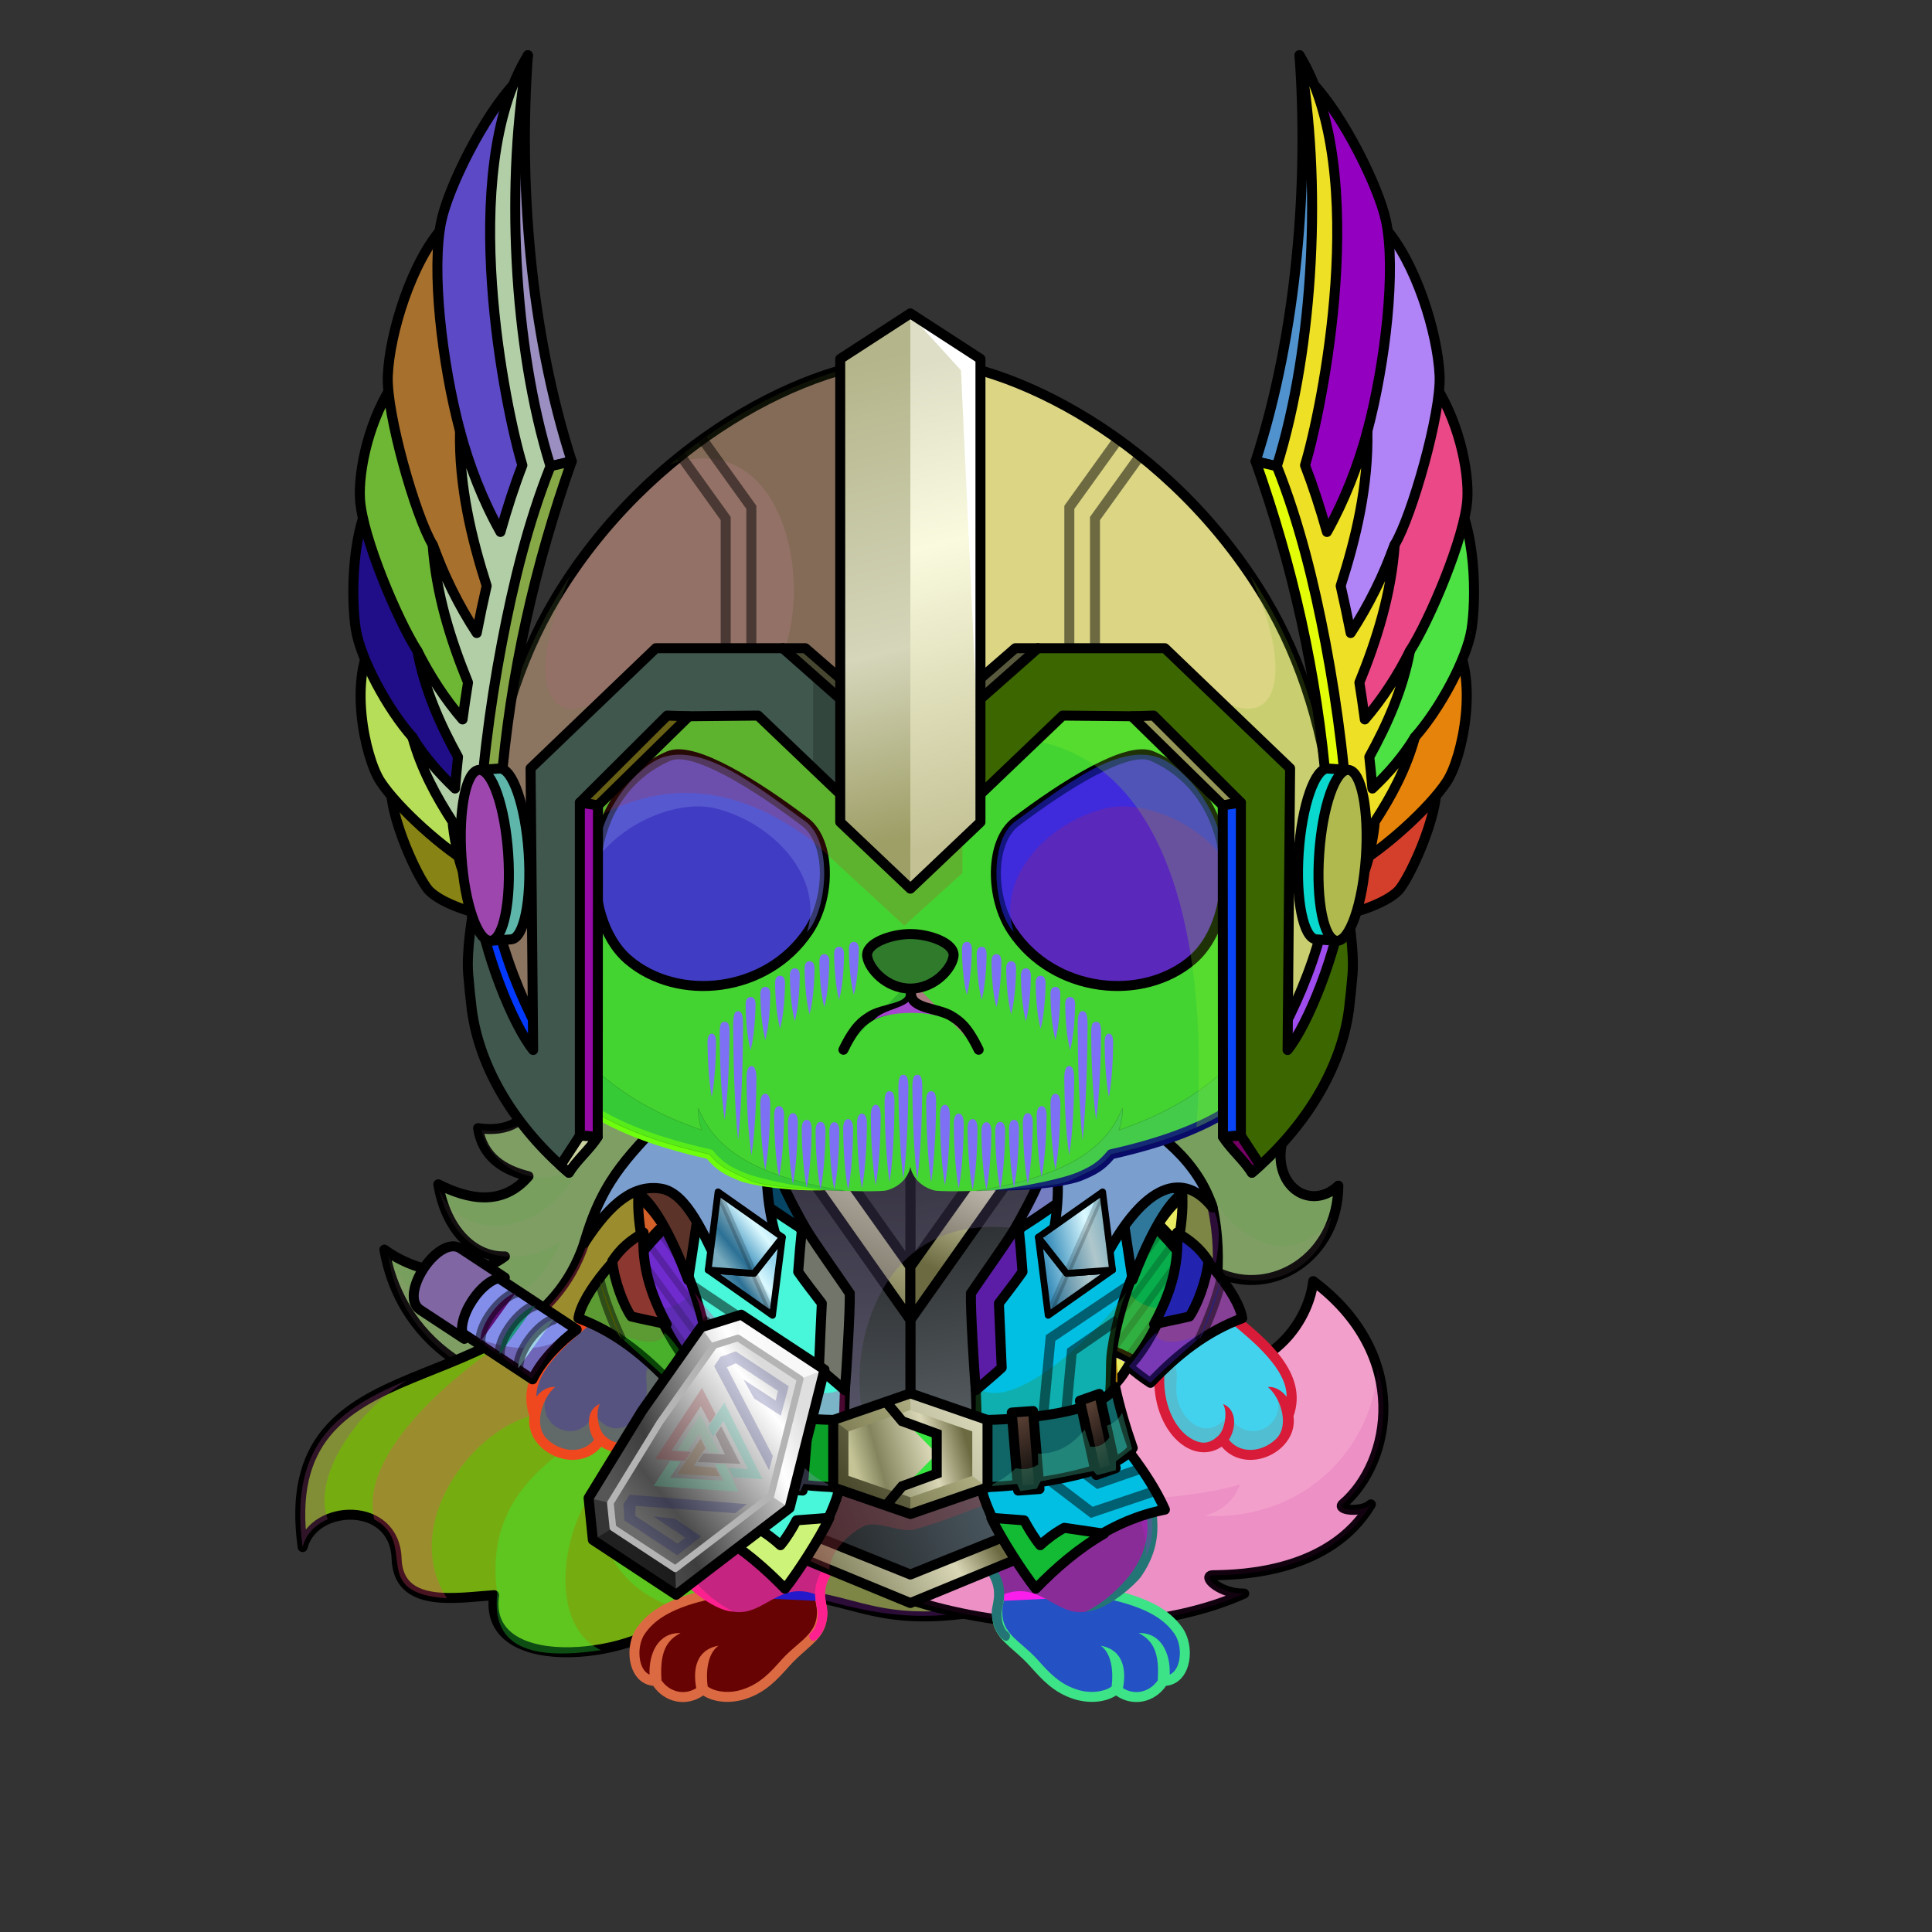 <?xml version="1.0" encoding="UTF-8"?><!DOCTYPE svg PUBLIC "-//W3C//DTD SVG 1.1//EN" "http://www.w3.org/Graphics/SVG/1.1/DTD/svg11.dtd"><!-- Creator: CorelDRAW X7 --><svg xmlns="http://www.w3.org/2000/svg" xmlns:xlink="http://www.w3.org/1999/xlink" xml:space="preserve" width="290mm" height="290mm" version="1.1" style="shape-rendering:geometricPrecision; text-rendering:geometricPrecision; image-rendering:optimizeQuality; fill-rule:evenodd; clip-rule:evenodd" viewBox="0 0 29000 29000">
 <rect x="0" y="0" width="29000" height="29000" fill="#333333" stroke="none"/>
 <defs>
  <style type="text/css">
   <![CDATA[
    .str7 {stroke:white;stroke-width:150;stroke-opacity:0.102}
    .str2 {stroke:black;stroke-width:100;stroke-opacity:0.2}
    .str8 {stroke:black;stroke-width:7.62;stroke-opacity:0.2}
    .str6 {stroke:black;stroke-width:100;stroke-linecap:round;stroke-linejoin:round;stroke-opacity:0.2}
    .str3 {stroke:black;stroke-width:150;stroke-opacity:0.502}
    .str9 {stroke:black;stroke-width:150;stroke-linecap:round;stroke-linejoin:round;stroke-opacity:0.502}
    .str4 {stroke:black;stroke-width:150}
    .str1 {stroke:#2B2A29;stroke-width:20}
    .str5 {stroke:black;stroke-width:100;stroke-linecap:round;stroke-linejoin:round}
    .str10 {stroke:#B4B4B4;stroke-width:100;stroke-linecap:round;stroke-linejoin:round}
    .str0 {stroke:black;stroke-width:150;stroke-linecap:round;stroke-linejoin:round}
    .fil7 {fill:none}
    .fil55 {fill:none}
    .fil19 {fill:none}
    .fil38 {fill:none}
    .fil60 {fill:black}
    .fil72 {fill:#59593D}
    .fil76 {fill:#7A7A5D}
    .fil73 {fill:#828265}
    .fil75 {fill:#D4D4B0}
    .fil5 {fill:#FFFDF7}
    .fil64 {fill:white}
    .fil8 {fill:black;fill-rule:nonzero}
    .fil1 {fill:black;fill-opacity:0.102}
    .fil108 {fill:white;fill-opacity:0.102}
    .fil28 {fill:white;fill-rule:nonzero;fill-opacity:0.102}
    .fil6 {fill:black;fill-opacity:0.2}
    .fil111 {fill:#000066;fill-opacity:0.2}
    .fil78 {fill:white;fill-rule:nonzero;fill-opacity:0.2}
    .fil3 {fill:black;fill-opacity:0.302}
    .fil47 {fill:white;fill-opacity:0.302}
    .fil65 {fill:black;fill-opacity:0.502}
    .fil29 {fill:black;fill-rule:nonzero;fill-opacity:0.502}
    .fil107 {fill:black;fill-opacity:0.702}
    .fil109 {fill:white;fill-opacity:0.8}
    .fil89 {fill:url(#id0)}
    .fil17 {fill:url(#id1)}
    .fil9 {fill:url(#id2)}
    .fil71 {fill:url(#id3)}
    .fil79 {fill:url(#id4)}
    .fil39 {fill:url(#id5)}
    .fil52 {fill:url(#id6)}
    .fil105 {fill:url(#id7)}
    .fil85 {fill:url(#id8)}
    .fil0 {fill:url(#id9)}
    .fil96 {fill:url(#id10)}
    .fil48 {fill:url(#id11)}
    .fil31 {fill:url(#id12)}
    .fil86 {fill:url(#id13)}
    .fil98 {fill:url(#id14)}
    .fil99 {fill:url(#id15)}
    .fil13 {fill:url(#id16)}
    .fil21 {fill:url(#id17)}
    .fil80 {fill:url(#id18)}
    .fil53 {fill:url(#id19)}
    .fil34 {fill:url(#id20)}
    .fil56 {fill:url(#id21)}
    .fil54 {fill:url(#id22)}
    .fil46 {fill:url(#id23)}
    .fil101 {fill:url(#id24)}
    .fil25 {fill:url(#id25)}
    .fil49 {fill:url(#id26)}
    .fil63 {fill:url(#id27)}
    .fil10 {fill:url(#id28)}
    .fil74 {fill:url(#id29)}
    .fil2 {fill:url(#id30)}
    .fil22 {fill:url(#id31)}
    .fil43 {fill:url(#id32)}
    .fil68 {fill:url(#id33)}
    .fil20 {fill:url(#id34)}
    .fil4 {fill:url(#id35)}
    .fil26 {fill:url(#id36)}
    .fil81 {fill:url(#id37)}
    .fil33 {fill:url(#id38)}
    .fil14 {fill:url(#id39)}
    .fil66 {fill:url(#id40)}
    .fil27 {fill:url(#id41)}
    .fil12 {fill:url(#id42)}
    .fil15 {fill:url(#id43)}
    .fil59 {fill:url(#id44)}
    .fil30 {fill:url(#id45)}
    .fil11 {fill:url(#id46)}
    .fil93 {fill:url(#id47)}
    .fil94 {fill:url(#id48)}
    .fil42 {fill:url(#id49)}
    .fil37 {fill:url(#id50)}
    .fil58 {fill:url(#id51)}
    .fil32 {fill:url(#id52)}
    .fil97 {fill:url(#id53)}
    .fil95 {fill:url(#id54)}
    .fil40 {fill:url(#id55)}
    .fil18 {fill:url(#id56)}
    .fil57 {fill:url(#id57)}
    .fil41 {fill:url(#id58)}
    .fil100 {fill:url(#id59)}
    .fil84 {fill:url(#id60)}
    .fil106 {fill:url(#id61)}
    .fil102 {fill:url(#id62)}
    .fil87 {fill:url(#id63)}
    .fil83 {fill:url(#id64)}
    .fil103 {fill:url(#id65)}
    .fil88 {fill:url(#id66)}
    .fil91 {fill:url(#id67)}
    .fil69 {fill:url(#id68)}
    .fil23 {fill:url(#id69)}
    .fil67 {fill:url(#id70)}
    .fil62 {fill:url(#id71)}
    .fil35 {fill:url(#id72)}
    .fil44 {fill:url(#id73)}
    .fil36 {fill:url(#id74)}
    .fil45 {fill:url(#id75)}
    .fil92 {fill:url(#id76)}
    .fil82 {fill:url(#id77)}
    .fil110 {fill:url(#id78)}
    .fil50 {fill:url(#id79)}
    .fil70 {fill:url(#id80)}
    .fil104 {fill:url(#id81)}
    .fil61 {fill:url(#id82)}
    .fil16 {fill:url(#id83)}
    .fil51 {fill:url(#id84)}
    .fil24 {fill:url(#id85)}
    .fil77 {fill:url(#id86)}
    .fil90 {fill:url(#id87);fill-rule:nonzero}
   ]]>
  </style>
  <linearGradient id="id0" gradientUnits="userSpaceOnUse" x1="7789.87" y1="6924.02" x2="7789.87" y2="11847.7">
   <stop offset="0" style="stop-opacity:1; stop-color:#59593D"/>
   <stop offset="1" style="stop-opacity:1; stop-color:#B5B591"/>
  </linearGradient>
  <linearGradient id="id1" gradientUnits="userSpaceOnUse" x1="13681.9" y1="17333.2" x2="13681.9" y2="23034.9">
   <stop offset="0" style="stop-opacity:1; stop-color:#DED6B4"/>
   <stop offset="0.149" style="stop-opacity:1; stop-color:#DED6B4"/>
   <stop offset="0.522" style="stop-opacity:1; stop-color:#F5F1E4"/>
   <stop offset="1" style="stop-opacity:1; stop-color:#FFFDF7"/>
  </linearGradient>
  <linearGradient id="id2" gradientUnits="userSpaceOnUse" x1="15476.3" y1="24199" x2="15476.3" y2="20934.6">
   <stop offset="0" style="stop-opacity:1; stop-color:#FFFDF7"/>
   <stop offset="0.439" style="stop-opacity:1; stop-color:#FFFDF7"/>
   <stop offset="1" style="stop-opacity:1; stop-color:#F5F1E4"/>
  </linearGradient>
  <linearGradient id="id3" gradientUnits="userSpaceOnUse" x1="7080.97" y1="11213.8" x2="13664.7" y2="11213.8">
   <stop offset="0" style="stop-opacity:1; stop-color:#636363"/>
   <stop offset="1" style="stop-opacity:1; stop-color:#242424"/>
  </linearGradient>
  <linearGradient id="id4" gradientUnits="userSpaceOnUse" x1="13931.8" y1="13666.5" x2="20307.4" y2="13666.5">
   <stop offset="0" style="stop-opacity:1; stop-color:#91916D"/>
   <stop offset="0.71" style="stop-opacity:1; stop-color:lightyellow"/>
   <stop offset="1" style="stop-opacity:1; stop-color:#ADAA75"/>
  </linearGradient>
  <linearGradient id="id5" gradientUnits="userSpaceOnUse" x1="17002.6" y1="21570.2" x2="14692.3" y2="21570.2">
   <stop offset="0" style="stop-opacity:1; stop-color:#0A0A09"/>
   <stop offset="1" style="stop-opacity:1; stop-color:#573E33"/>
  </linearGradient>
  <linearGradient id="id6" gradientUnits="userSpaceOnUse" x1="15597.9" y1="19296.4" x2="16686.6" y2="19018.9">
   <stop offset="0" style="stop-opacity:1; stop-color:#97D6ED"/>
   <stop offset="0.102" style="stop-opacity:1; stop-color:#368CBA"/>
   <stop offset="0.671" style="stop-opacity:1; stop-color:#DBF9FF"/>
   <stop offset="1" style="stop-opacity:1; stop-color:#97D6ED"/>
  </linearGradient>
  <linearGradient id="id7" gradientUnits="userSpaceOnUse" x1="6856.6" y1="20591" x2="8132.32" y2="18925.1">
   <stop offset="0" style="stop-opacity:1; stop-color:#080500"/>
   <stop offset="0.6" style="stop-opacity:1; stop-color:#694D34"/>
   <stop offset="1" style="stop-opacity:1; stop-color:#1A0F00"/>
  </linearGradient>
  <linearGradient id="id8" gradientUnits="userSpaceOnUse" x1="5535.81" y1="10504" x2="7098.29" y2="6316.62">
   <stop offset="0" style="stop-opacity:1; stop-color:#C5D4DB"/>
   <stop offset="0.769" style="stop-opacity:1; stop-color:white"/>
   <stop offset="1" style="stop-opacity:1; stop-color:#FEFEFE"/>
  </linearGradient>
  <linearGradient id="id9" gradientUnits="userSpaceOnUse" x1="9603.47" y1="21759.1" x2="16255.8" y2="13753.8">
   <stop offset="0" style="stop-opacity:1; stop-color:#FFFFED"/>
   <stop offset="1" style="stop-opacity:1; stop-color:#F2F2D0"/>
  </linearGradient>
  <linearGradient id="id10" gradientUnits="userSpaceOnUse" x1="19811" y1="9571.61" x2="22413.9" y2="7249.05">
   <stop offset="0" style="stop-opacity:1; stop-color:#DDE3E6"/>
   <stop offset="0.588" style="stop-opacity:1; stop-color:white"/>
   <stop offset="1" style="stop-opacity:1; stop-color:#FEFEFE"/>
  </linearGradient>
  <linearGradient id="id11" gradientUnits="userSpaceOnUse" x1="12915.3" y1="19614.4" x2="14056.8" y2="15354.3">
   <stop offset="0" style="stop-opacity:1; stop-color:#CC3300"/>
   <stop offset="0.349" style="stop-opacity:1; stop-color:#990000"/>
   <stop offset="1" style="stop-opacity:1; stop-color:#990000"/>
  </linearGradient>
  <linearGradient id="id12" gradientUnits="userSpaceOnUse" x1="10351.1" y1="19012.1" x2="9692.42" y2="17883">
   <stop offset="0" style="stop-opacity:1; stop-color:#C4C497"/>
   <stop offset="1" style="stop-opacity:1; stop-color:#6B6A41"/>
  </linearGradient>
  <linearGradient id="id13" gradientUnits="userSpaceOnUse" xlink:href="#id8" x1="5773.07" y1="9102.09" x2="7602.09" y2="4200.29">
  </linearGradient>
  <linearGradient id="id14" gradientUnits="userSpaceOnUse" xlink:href="#id10" x1="18591" y1="6242.02" x2="21681.6" y2="3484.2">
  </linearGradient>
  <linearGradient id="id15" gradientUnits="userSpaceOnUse" xlink:href="#id0" x1="19368.6" y1="829.19" x2="19368.6" y2="7020.17">
  </linearGradient>
  <linearGradient id="id16" gradientUnits="userSpaceOnUse" x1="17963.5" y1="17957.2" x2="16199" y2="20505.4">
   <stop offset="0" style="stop-opacity:1; stop-color:#DED6B4"/>
   <stop offset="0.02" style="stop-opacity:1; stop-color:#DED6B4"/>
   <stop offset="0.722" style="stop-opacity:1; stop-color:#F5F1E4"/>
   <stop offset="1" style="stop-opacity:1; stop-color:#F5F1E4"/>
  </linearGradient>
  <linearGradient id="id17" gradientUnits="userSpaceOnUse" x1="15260" y1="21501.9" x2="14571.1" y2="17368.6">
   <stop offset="0" style="stop-opacity:1; stop-color:#585F63"/>
   <stop offset="1" style="stop-opacity:1; stop-color:#212324"/>
  </linearGradient>
  <linearGradient id="id18" gradientUnits="userSpaceOnUse" x1="13314.7" y1="5587.89" x2="15031.4" y2="12454.9">
   <stop offset="0" style="stop-opacity:1; stop-color:#DEDEC6"/>
   <stop offset="0.38" style="stop-opacity:1; stop-color:#FAFADF"/>
   <stop offset="1" style="stop-opacity:1; stop-color:#C4C295"/>
  </linearGradient>
  <linearGradient id="id19" gradientUnits="userSpaceOnUse" xlink:href="#id6" x1="15592.8" y1="18642.5" x2="16691.6" y2="18362.4">
  </linearGradient>
  <linearGradient id="id20" gradientUnits="userSpaceOnUse" x1="12791.5" y1="18722.7" x2="11945.7" y2="20504.8">
   <stop offset="0" style="stop-opacity:1; stop-color:#DEDEB6"/>
   <stop offset="1" style="stop-opacity:1; stop-color:#6B6A41"/>
  </linearGradient>
  <linearGradient id="id21" gradientUnits="userSpaceOnUse" xlink:href="#id12" x1="9896.56" y1="19701.1" x2="9299.48" y2="18677.5">
  </linearGradient>
  <linearGradient id="id22" gradientUnits="userSpaceOnUse" x1="10127" y1="18846.4" x2="8944.19" y2="20465">
   <stop offset="0" style="stop-opacity:1; stop-color:#4E5459"/>
   <stop offset="1" style="stop-opacity:1; stop-color:#1D1E1F"/>
  </linearGradient>
  <linearGradient id="id23" gradientUnits="userSpaceOnUse" xlink:href="#id12" x1="14485.4" y1="21152.3" x2="12844" y2="22488.3">
  </linearGradient>
  <linearGradient id="id24" gradientUnits="userSpaceOnUse" x1="17580.2" y1="9140.92" x2="22824.2" y2="4845.26">
   <stop offset="0" style="stop-opacity:1; stop-color:#ADAD89"/>
   <stop offset="1" style="stop-opacity:1; stop-color:#EEEECA"/>
  </linearGradient>
  <linearGradient id="id25" gradientUnits="userSpaceOnUse" x1="15067.1" y1="22229.4" x2="12262.4" y2="23436.2">
   <stop offset="0" style="stop-opacity:1; stop-color:#4E5D66"/>
   <stop offset="1" style="stop-opacity:1; stop-color:#222324"/>
  </linearGradient>
  <linearGradient id="id26" gradientUnits="userSpaceOnUse" x1="12838.7" y1="22056.3" x2="14490.8" y2="21584.3">
   <stop offset="0" style="stop-opacity:1; stop-color:#C4C497"/>
   <stop offset="0.22" style="stop-opacity:1; stop-color:#84855E"/>
   <stop offset="0.671" style="stop-opacity:1; stop-color:#D9D7B6"/>
   <stop offset="1" style="stop-opacity:1; stop-color:#6B6A41"/>
  </linearGradient>
  <linearGradient id="id27" gradientUnits="userSpaceOnUse" x1="11139.5" y1="11338.5" x2="11139.5" y2="14195.8">
   <stop offset="0" style="stop-opacity:1; stop-color:black"/>
   <stop offset="0.4" style="stop-opacity:1; stop-color:black"/>
   <stop offset="1" style="stop-opacity:1; stop-color:#368CBA"/>
  </linearGradient>
  <linearGradient id="id28" gradientUnits="userSpaceOnUse" xlink:href="#id2" x1="11831.4" y1="24199" x2="11831.4" y2="20934.6">
  </linearGradient>
  <linearGradient id="id29" gradientUnits="userSpaceOnUse" x1="6975.81" y1="14128.5" x2="13444" y2="13204.5">
   <stop offset="0" style="stop-opacity:1; stop-color:#C4C497"/>
   <stop offset="0.122" style="stop-opacity:1; stop-color:#7F8059"/>
   <stop offset="0.671" style="stop-opacity:1; stop-color:#D9D7B6"/>
   <stop offset="1" style="stop-opacity:1; stop-color:#6B6A41"/>
  </linearGradient>
  <linearGradient id="id30" gradientUnits="userSpaceOnUse" x1="10213.6" y1="25336.9" x2="12574.3" y2="16680.9">
   <stop offset="0" style="stop-opacity:1; stop-color:#990000"/>
   <stop offset="1" style="stop-opacity:1; stop-color:#240000"/>
  </linearGradient>
  <linearGradient id="id31" gradientUnits="userSpaceOnUse" xlink:href="#id22" x1="12380.1" y1="21669.5" x2="12447.8" y2="17201.1">
  </linearGradient>
  <linearGradient id="id32" gradientUnits="userSpaceOnUse" xlink:href="#id20" x1="15511.7" y1="18931.4" x2="14410.1" y2="20296.1">
  </linearGradient>
  <linearGradient id="id33" gradientUnits="userSpaceOnUse" xlink:href="#id27" x1="16630.3" y1="11316.9" x2="16630.3" y2="14199.3">
  </linearGradient>
  <linearGradient id="id34" gradientUnits="userSpaceOnUse" x1="18071.4" y1="18526.5" x2="16636.1" y2="20200.9">
   <stop offset="0" style="stop-opacity:1; stop-color:#3C3C3C"/>
   <stop offset="0.431" style="stop-opacity:1; stop-color:#E6E6E6"/>
   <stop offset="1" style="stop-opacity:1; stop-color:#3C3C3C"/>
  </linearGradient>
  <linearGradient id="id35" gradientUnits="userSpaceOnUse" x1="13501.8" y1="24140.4" x2="18956.3" y2="19479.3">
   <stop offset="0" style="stop-opacity:1; stop-color:#DED6B4"/>
   <stop offset="0.612" style="stop-opacity:1; stop-color:#F5F1E4"/>
   <stop offset="1" style="stop-opacity:1; stop-color:#FFFDF7"/>
  </linearGradient>
  <linearGradient id="id36" gradientUnits="userSpaceOnUse" x1="12656.2" y1="24208.1" x2="14673.3" y2="22823.9">
   <stop offset="0" style="stop-opacity:1; stop-color:#757652"/>
   <stop offset="0.729" style="stop-opacity:1; stop-color:#D9D7B6"/>
   <stop offset="1" style="stop-opacity:1; stop-color:#6B6A41"/>
  </linearGradient>
  <linearGradient id="id37" gradientUnits="userSpaceOnUse" x1="12282.1" y1="5587.08" x2="13994.7" y2="12455.7">
   <stop offset="0" style="stop-opacity:1; stop-color:#B5B58B"/>
   <stop offset="0.612" style="stop-opacity:1; stop-color:#D5D6BA"/>
   <stop offset="1" style="stop-opacity:1; stop-color:#9E9E67"/>
  </linearGradient>
  <linearGradient id="id38" gradientUnits="userSpaceOnUse" xlink:href="#id29" x1="10807.3" y1="23429" x2="12398.6" y2="23201.7">
  </linearGradient>
  <linearGradient id="id39" gradientUnits="userSpaceOnUse" x1="18770.8" y1="21729.1" x2="18008.4" y2="19634.5">
   <stop offset="0" style="stop-opacity:1; stop-color:#FFFDF7"/>
   <stop offset="0.702" style="stop-opacity:1; stop-color:#F5F1E4"/>
   <stop offset="1" style="stop-opacity:1; stop-color:#F5F1E4"/>
  </linearGradient>
  <linearGradient id="id40" gradientUnits="userSpaceOnUse" x1="16670" y1="14800.2" x2="16670" y2="11321.9">
   <stop offset="0" style="stop-opacity:1; stop-color:#97D6ED"/>
   <stop offset="1" style="stop-opacity:1; stop-color:#000F29"/>
  </linearGradient>
  <linearGradient id="id41" gradientUnits="userSpaceOnUse" x1="13043.8" y1="20011.5" x2="9293.41" y2="21114.5">
   <stop offset="0" style="stop-opacity:1; stop-color:#525252"/>
   <stop offset="1" style="stop-opacity:1; stop-color:#1C1C1C"/>
  </linearGradient>
  <linearGradient id="id42" gradientUnits="userSpaceOnUse" x1="16084" y1="19949" x2="17881.6" y2="18905.2">
   <stop offset="0" style="stop-opacity:1; stop-color:black"/>
   <stop offset="1" style="stop-opacity:1; stop-color:#242424"/>
  </linearGradient>
  <linearGradient id="id43" gradientUnits="userSpaceOnUse" xlink:href="#id16" x1="11164.9" y1="17957.2" x2="9400.35" y2="20505.4">
  </linearGradient>
  <linearGradient id="id44" gradientUnits="userSpaceOnUse" x1="13664.7" y1="17881.2" x2="13664.7" y2="7384.8">
   <stop offset="0" style="stop-opacity:1; stop-color:#CFC599"/>
   <stop offset="0.369" style="stop-opacity:1; stop-color:#F0EAD6"/>
   <stop offset="1" style="stop-opacity:1; stop-color:#FFFDF5"/>
  </linearGradient>
  <linearGradient id="id45" gradientUnits="userSpaceOnUse" xlink:href="#id5" x1="10326.9" y1="21570.2" x2="12637.2" y2="21570.2">
  </linearGradient>
  <linearGradient id="id46" gradientUnits="userSpaceOnUse" xlink:href="#id42" x1="11219.9" y1="18849.6" x2="9473.45" y2="20004.6">
  </linearGradient>
  <linearGradient id="id47" gradientUnits="userSpaceOnUse" xlink:href="#id10" x1="20122.7" y1="13281" x2="21454.8" y2="12092.3">
  </linearGradient>
  <linearGradient id="id48" gradientUnits="userSpaceOnUse" xlink:href="#id10" x1="20164.3" y1="12147.5" x2="22067.2" y2="10449.5">
  </linearGradient>
  <linearGradient id="id49" gradientUnits="userSpaceOnUse" xlink:href="#id36" x1="15133.4" y1="23722.4" x2="16319.6" y2="22908.3">
  </linearGradient>
  <linearGradient id="id50" gradientUnits="userSpaceOnUse" xlink:href="#id41" x1="17549.6" y1="18367.9" x2="14772.1" y2="22758.1">
  </linearGradient>
  <linearGradient id="id51" gradientUnits="userSpaceOnUse" xlink:href="#id12" x1="17432.9" y1="19701.1" x2="18030" y2="18677.5">
  </linearGradient>
  <linearGradient id="id52" gradientUnits="userSpaceOnUse" xlink:href="#id12" x1="11801.5" y1="17570.3" x2="11437.8" y2="18468.8">
  </linearGradient>
  <linearGradient id="id53" gradientUnits="userSpaceOnUse" xlink:href="#id10" x1="19271.6" y1="7963.18" x2="22212.2" y2="5339.2">
  </linearGradient>
  <linearGradient id="id54" gradientUnits="userSpaceOnUse" xlink:href="#id10" x1="20087.2" y1="10775.5" x2="22435.1" y2="8680.41">
  </linearGradient>
  <linearGradient id="id55" gradientUnits="userSpaceOnUse" xlink:href="#id12" x1="17775.2" y1="18094.9" x2="16840.3" y2="18800.2">
  </linearGradient>
  <linearGradient id="id56" gradientUnits="userSpaceOnUse" xlink:href="#id34" x1="9258.06" y1="18526.5" x2="10693.4" y2="20200.9">
  </linearGradient>
  <linearGradient id="id57" gradientUnits="userSpaceOnUse" xlink:href="#id22" x1="17202.5" y1="18846.4" x2="18385.3" y2="20465">
  </linearGradient>
  <linearGradient id="id58" gradientUnits="userSpaceOnUse" xlink:href="#id12" x1="16147.4" y1="17772" x2="15272.3" y2="18267.1">
  </linearGradient>
  <linearGradient id="id59" gradientUnits="userSpaceOnUse" xlink:href="#id0" x1="19639.6" y1="6924.02" x2="19639.6" y2="11847.7">
  </linearGradient>
  <linearGradient id="id60" gradientUnits="userSpaceOnUse" xlink:href="#id8" x1="5471.09" y1="11596.6" x2="6865.63" y2="7859.25">
  </linearGradient>
  <linearGradient id="id61" gradientUnits="userSpaceOnUse" x1="6525.66" y1="19981.5" x2="7262" y2="18823.2">
   <stop offset="0" style="stop-opacity:1; stop-color:#7A7A7A"/>
   <stop offset="0.341" style="stop-opacity:1; stop-color:#262626"/>
   <stop offset="0.69" style="stop-opacity:1; stop-color:white"/>
   <stop offset="1" style="stop-opacity:1; stop-color:#BDBDBD"/>
  </linearGradient>
  <linearGradient id="id62" gradientUnits="userSpaceOnUse" x1="19602" y1="13927.7" x2="20121.2" y2="11728.8">
   <stop offset="0" style="stop-opacity:1; stop-color:#2E2E1D"/>
   <stop offset="0.729" style="stop-opacity:1; stop-color:#E0E0C0"/>
   <stop offset="1" style="stop-opacity:1; stop-color:#A6A680"/>
  </linearGradient>
  <linearGradient id="id63" gradientUnits="userSpaceOnUse" xlink:href="#id8" x1="6296.87" y1="7533.22" x2="8289.49" y2="2193">
  </linearGradient>
  <linearGradient id="id64" gradientUnits="userSpaceOnUse" xlink:href="#id8" x1="5786.83" y1="12710.7" x2="6840.69" y2="9886.34">
  </linearGradient>
  <linearGradient id="id65" gradientUnits="userSpaceOnUse" xlink:href="#id24" x1="19543.9" y1="13337.1" x2="20760.4" y2="12340.6">
  </linearGradient>
  <linearGradient id="id66" gradientUnits="userSpaceOnUse" xlink:href="#id0" x1="8060.87" y1="829.19" x2="8060.87" y2="7020.17">
  </linearGradient>
  <linearGradient id="id67" gradientUnits="userSpaceOnUse" x1="7308.32" y1="13927.7" x2="7827.5" y2="11728.8">
   <stop offset="0" style="stop-opacity:1; stop-color:#2E2E1D"/>
   <stop offset="0.729" style="stop-opacity:1; stop-color:#A6A67B"/>
   <stop offset="1" style="stop-opacity:1; stop-color:#A6A680"/>
  </linearGradient>
  <linearGradient id="id68" gradientUnits="userSpaceOnUse" xlink:href="#id9" x1="13664.7" y1="14138" x2="13664.7" y2="17864.3">
  </linearGradient>
  <linearGradient id="id69" gradientUnits="userSpaceOnUse" xlink:href="#id20" x1="13258" y1="17431.1" x2="12233.7" y2="19589.5">
  </linearGradient>
  <linearGradient id="id70" gradientUnits="userSpaceOnUse" x1="14958" y1="12956.3" x2="17802.3" y2="12956.3">
   <stop offset="0" style="stop-opacity:1; stop-color:#97D6ED"/>
   <stop offset="0.502" style="stop-opacity:1; stop-color:#DBF9FF"/>
   <stop offset="1" style="stop-opacity:1; stop-color:#97D6ED"/>
  </linearGradient>
  <linearGradient id="id71" gradientUnits="userSpaceOnUse" xlink:href="#id70" x1="9527.16" y1="12956.3" x2="12371.5" y2="12956.3">
  </linearGradient>
  <linearGradient id="id72" gradientUnits="userSpaceOnUse" xlink:href="#id5" x1="11729" y1="22222.5" x2="12140" y2="21331.5">
  </linearGradient>
  <linearGradient id="id73" gradientUnits="userSpaceOnUse" xlink:href="#id5" x1="15600.5" y1="22222.5" x2="15189.5" y2="21331.5">
  </linearGradient>
  <linearGradient id="id74" gradientUnits="userSpaceOnUse" xlink:href="#id5" x1="10577.9" y1="21827.1" x2="11124.4" y2="21235.7">
  </linearGradient>
  <linearGradient id="id75" gradientUnits="userSpaceOnUse" xlink:href="#id5" x1="16751.6" y1="21827.1" x2="16205.1" y2="21235.7">
  </linearGradient>
  <linearGradient id="id76" gradientUnits="userSpaceOnUse" x1="6778.28" y1="13380.4" x2="7776.4" y2="12297.3">
   <stop offset="0" style="stop-opacity:1; stop-color:#999974"/>
   <stop offset="1" style="stop-opacity:1; stop-color:#D4D4B6"/>
  </linearGradient>
  <linearGradient id="id77" gradientUnits="userSpaceOnUse" xlink:href="#id8" x1="6599.81" y1="13743.8" x2="6681.61" y2="11629.5">
  </linearGradient>
  <linearGradient id="id78" gradientUnits="userSpaceOnUse" x1="9416.86" y1="22738.5" x2="11757.6" y2="20892.2">
   <stop offset="0" style="stop-opacity:1; stop-color:#6B6B6B"/>
   <stop offset="0.2" style="stop-opacity:1; stop-color:#4D4D4D"/>
   <stop offset="0.89" style="stop-opacity:1; stop-color:white"/>
   <stop offset="1" style="stop-opacity:1; stop-color:#DBDBDB"/>
  </linearGradient>
  <linearGradient id="id79" gradientUnits="userSpaceOnUse" x1="10813.1" y1="19427.3" x2="11561.4" y2="18888">
   <stop offset="0" style="stop-opacity:1; stop-color:#97D6ED"/>
   <stop offset="0.38" style="stop-opacity:1; stop-color:#368CBA"/>
   <stop offset="0.671" style="stop-opacity:1; stop-color:#DBF9FF"/>
   <stop offset="1" style="stop-opacity:1; stop-color:#97D6ED"/>
  </linearGradient>
  <linearGradient id="id80" gradientUnits="userSpaceOnUse" x1="13664.7" y1="14020.2" x2="13664.7" y2="14838.5">
   <stop offset="0" style="stop-opacity:1; stop-color:#FFCCCC"/>
   <stop offset="1" style="stop-opacity:1; stop-color:#453F2C"/>
  </linearGradient>
  <linearGradient id="id81" gradientUnits="userSpaceOnUse" x1="9164.53" y1="22413.7" x2="12046.1" y2="21258.2">
   <stop offset="0" style="stop-opacity:1; stop-color:#6B6B6B"/>
   <stop offset="0.259" style="stop-opacity:1; stop-color:#4D4D4D"/>
   <stop offset="0.812" style="stop-opacity:1; stop-color:white"/>
   <stop offset="1" style="stop-opacity:1; stop-color:#DBDBDB"/>
  </linearGradient>
  <linearGradient id="id82" gradientUnits="userSpaceOnUse" xlink:href="#id40" x1="10894.8" y1="14767.9" x2="10424.2" y2="11354.1">
  </linearGradient>
  <linearGradient id="id83" gradientUnits="userSpaceOnUse" xlink:href="#id39" x1="8449.46" y1="21712.6" x2="9499.06" y2="19651">
  </linearGradient>
  <linearGradient id="id84" gradientUnits="userSpaceOnUse" x1="10765.6" y1="18839" x2="11609" y2="18165.9">
   <stop offset="0" style="stop-opacity:1; stop-color:#97D6ED"/>
   <stop offset="0.231" style="stop-opacity:1; stop-color:#368CBA"/>
   <stop offset="0.671" style="stop-opacity:1; stop-color:#DBF9FF"/>
   <stop offset="1" style="stop-opacity:1; stop-color:#97D6ED"/>
  </linearGradient>
  <linearGradient id="id85" gradientUnits="userSpaceOnUse" xlink:href="#id20" x1="14893.6" y1="17857.1" x2="14273.6" y2="19163.5">
  </linearGradient>
  <radialGradient id="id86" gradientUnits="userSpaceOnUse" gradientTransform="matrix(0.755 -0 -0 1.351 4430 -2434)" cx="18075.9" cy="6926.26" r="4360.73" fx="18075.9" fy="6926.26">
   <stop offset="0" style="stop-opacity:1; stop-color:#FEFEFE"/>
   <stop offset="1" style="stop-opacity:1; stop-color:#414141"/>
  </radialGradient>
  <linearGradient id="id87" gradientUnits="userSpaceOnUse" x1="6146.59" y1="1859.71" x2="8308.01" y2="12126.5">
   <stop offset="0" style="stop-opacity:1; stop-color:#A8A86D"/>
   <stop offset="1" style="stop-opacity:1; stop-color:#80815A"/>
  </linearGradient>
 </defs>
 <g id="HairBack">
 <animateTransform type="translate" values="0;0 200;0;0 200;0;0 200;0;0 200;0" dur="10" repeatCount="indefinite" additive="sum" attributeName="transform"/>
  <path class="fil0 str0" d="M8074 14918c197,1282 30,2150 -898,2016 67,436 384,630 757,722 -393,459 -909,346 -1354,121 113,672 520,1094 1000,1082 -525,393 -1300,270 -1809,-102 258,1493 1646,2330 3293,2109 3094,-996 6607,2330 9222,-1762 809,371 1797,-232 1804,-1307 -330,313 -792,139 -861,-342 -98,-690 867,-1542 634,-3148 -3774,440 -8014,172 -11788,611z" style="fill:#789f5e"/>
  <path class="fil1" d="M5827 18837c565,1353 2187,890 2583,-194 -809,471 -1592,181 -1822,-800 335,845 1651,740 2132,-387 -650,528 -1420,-6 -1492,-495 906,135 1111,-839 1969,-1200 2324,252 5254,621 7577,872 469,195 932,576 1354,1150 325,854 1338,1310 1855,478 -89,591 -757,1270 -1815,805 -3784,451 -7568,901 -11352,1352 -566,-414 -906,-936 -989,-1581z" style="fill:#c3969e"/>
 </g>
 <g id="Back">
 <animateTransform type="translate" values="0;0 200;0;0 200;0;0 200;0;0 200;0" dur="10" repeatCount="indefinite" additive="sum" attributeName="transform"/>
  <path class="fil2 str0" d="M8770 18660c-857,2557 -4673,1341 -4227,4562 159,-650 1381,-701 1410,172 25,756 900,587 1464,550 -186,1281 2316,914 2726,270 2843,-830 2293,538 5193,-154 365,-87 1271,269 1718,140 524,-123 1133,-914 866,-1875 -317,-1144 632,-2599 282,-4199 -114,-520 -1239,-397 -1384,-909 -2317,122 -3659,194 -5976,316 -370,220 -1341,-866 -2072,1127z" style="fill:#75ad11"/>
  <path class="fil3" d="M6109 20717c-979,413 -1784,926 -1566,2505 48,-198 195,-340 376,-417 -233,-642 421,-1607 1190,-2088z" style="fill:#a1468a"/>
  <path class="fil3" d="M7464 23921c-317,-2252 2275,-2496 3264,-3823 2268,827 671,3504 367,4078 -766,229 -2369,-304 -2043,-1954 -569,494 -904,2123 -32,2547 -1161,177 -1636,-113 -1556,-848z" style="fill:#2efd3f"/>
  <path class="fil3" d="M6710 23990c-798,-1223 666,-2901 1638,-2764 122,-236 1450,-2133 1572,-2369 304,-524 279,-983 -400,-1315 -383,396 -638,772 -709,1121 -169,515 -505,933 -961,1281 -1210,784 -2453,1929 -2233,2861 676,365 -105,1110 1093,1185z" style="fill:#f3426f"/>
  <path class="fil3" d="M18257 18932c-618,1009 -687,3080 -1613,3557 -812,417 -1467,548 -1490,1590 -1336,336 -2093,124 -2918,-97 -827,-1370 365,-2681 664,-4039 1618,-766 3235,-1531 4853,-2297 628,429 565,858 504,1286z" style="fill:#902bbc"/>
 </g>
 <g id="Tail">
  <path class="fil4 str0" d="M18676 23920c-368,8 -651,-272 -467,-275 453,-6 1764,-52 2369,-1064 -150,135 -523,82 -421,-5 730,-624 1038,-2237 -445,-3346 -77,709 -858,1692 -2079,1146 -71,-32 101,-170 288,-207 -1167,-682 -2848,475 -4417,1507 -807,530 -1954,248 -1797,837 571,1714 4712,2424 6969,1407z" style="fill:#f39fcb"/>
  <path class="fil1" d="M18676 23920c-368,8 -651,-272 -467,-275 453,-6 1764,-52 2369,-1064 -150,135 -523,82 -421,-5 472,-403 767,-1218 518,-2044 -48,1092 -1002,2298 -2594,2222 360,-110 465,-309 533,-470 -1129,331 -4164,456 -4935,-723 -58,38 -117,77 -175,115 -807,530 -1954,248 -1797,837 571,1714 4712,2424 6969,1407z" style="fill:#b40c9a"/>
 </g>
 <g id="RightFoot">
  <path class="fil5" d="M17461 25232c-144,249 -469,331 -709,123 -82,82 -321,169 -611,76 -475,-152 -678,-627 -1088,-897 -209,-138 -43,-480 -31,-702 205,68 639,20 960,-216 332,-245 1043,-199 820,325 153,50 376,135 488,193 178,92 308,217 397,350 166,246 124,748 -226,748z" style="fill:#fb1dec"/>
  <path class="fil6" d="M17461 25232c-144,249 -469,331 -709,123 -82,82 -321,169 -611,76 -475,-152 -678,-627 -1088,-897 -182,-120 -106,-408 -68,-624 13,30 66,32 88,19 2,85 -1,160 50,261 317,621 1468,1311 1612,663 247,396 693,243 634,-148 151,250 332,57 232,-294 150,96 185,309 179,486 -21,178 -124,335 -319,335z" style="fill:#007c74"/>
  <path class="fil7" d="M16741 23949c560,135 807,327 949,532 170,244 121,751 -229,751 -144,249 -469,331 -709,123 -82,82 -321,169 -611,76 -475,-152 -614,-562 -1018,-844 -201,-140 -166,-401 -134,-554" style="fill:#2451c4"/>
  <path class="fil8" d="M17378 25213c0,3 0,7 0,10 -59,86 -148,149 -252,169 -84,16 -174,3 -257,-45l-12 -8c47,-255 19,-572 -334,-636 167,118 191,399 163,611 -41,33 -116,65 -215,77 -89,11 -194,6 -307,-31 -265,-85 -423,-261 -589,-447 -277,-311 -611,-400 -512,-864 8,-41 -28,-86 -58,-89 -24,-2 -80,17 -89,58 -91,430 90,572 327,781 71,62 146,130 221,214 180,201 350,392 654,490 137,43 264,50 371,37 108,-13 199,-49 262,-89l3 0c116,81 258,115 400,88 143,-28 268,-114 349,-234 151,-15 258,-113 313,-251 29,-74 44,-157 44,-240 0,-135 -38,-275 -108,-376 -77,-110 -181,-216 -341,-313 -143,-86 -331,-165 -584,-231 -71,-19 -105,8 -131,48 -23,34 -14,70 26,80 271,65 468,144 612,231 139,84 229,176 295,271 53,76 81,183 81,290 0,66 -11,130 -33,185 -25,64 -65,112 -119,138 13,-317 -128,-634 -466,-624 219,111 313,298 286,700z" style="fill:#3ce387"/>
 </g>
 <g id="RightLeg">
  <path class="fil9" d="M13654 20939c701,0 2353,-56 2710,226 302,239 937,901 935,1761 -2,445 -277,1009 -1000,1266 -472,76 -697,-507 -1295,-235 60,-709 -911,-790 -1350,-797l0 -2221z" style="fill:#8a2c98"/>
  <path class="fil8" d="M15057 24610c33,25 62,27 88,-6 25,-32 18,-79 -15,-104 -85,-66 -111,-236 -89,-338 34,-163 71,-342 -66,-579 0,-1 -1,-3 -2,-4 -100,-171 -247,-296 -460,-378 -208,-80 -506,-119 -859,-119l0 150c335,0 616,36 805,108 180,69 302,173 385,314 0,2 1,3 2,4 108,188 77,337 48,473 -32,154 43,385 163,479zm1227 -3463c175,139 478,451 693,860 144,272 248,587 247,919 -1,245 -87,464 -218,653 -154,223 -427,476 -707,613 326,-17 760,-427 830,-528 147,-211 244,-458 244,-738 2,-360 -110,-698 -263,-989 -227,-430 -547,-760 -734,-907l-92 117z" style="fill:#237675"/>
  <path class="fil6" d="M17192 23390c67,-148 106,-305 107,-464 2,-775 -541,-1451 -869,-1752 -191,187 -276,614 -134,870 387,-413 1003,879 896,1346z" style="fill:#d21bf4"/>
 </g>
 <g id="LeftFoot">
  <path class="fil5" d="M9847 25232c143,249 468,331 709,123 82,82 321,169 611,76 475,-152 678,-627 1088,-897 208,-138 43,-480 31,-702 -240,73 -640,20 -960,-216 -332,-245 -1043,-199 -821,325 -152,50 -375,135 -487,193 -178,92 -308,217 -398,350 -165,246 -124,748 227,748z" style="fill:#2519cc"/>
  <path class="fil6" d="M9847 25232c143,249 468,331 709,123 82,82 321,169 611,76 475,-152 678,-627 1088,-897 181,-120 105,-408 68,-624 -13,30 -66,32 -88,19 -2,85 1,160 -50,261 -318,621 -1468,1311 -1612,663 -248,396 -693,243 -634,-148 -151,250 -333,57 -232,-294 -150,96 -186,309 -179,486 20,178 124,335 319,335z" style="fill:#49478f"/>
  <path class="fil7" d="M10566 23949c-559,135 -807,327 -949,532 -169,244 -121,751 230,751 143,249 468,331 709,123 82,82 321,169 611,76 475,-152 614,-562 1017,-844 201,-140 167,-401 134,-554" style="fill:#680303"/>
  <path class="fil8" d="M9929 25213c1,3 1,7 0,10 59,86 149,149 253,169 84,16 174,3 257,-45l12 -8c-48,-255 -19,-572 333,-636 -166,118 -190,399 -162,611 41,33 116,65 215,77 89,11 193,6 307,-31 265,-85 423,-261 588,-447 278,-311 612,-400 513,-864 -9,-41 27,-86 58,-89 23,-2 80,17 88,58 119,558 -222,630 -547,995 -180,201 -351,392 -655,490 -137,43 -263,50 -370,37 -109,-13 -200,-49 -262,-89l-3 0c-116,81 -259,115 -401,88 -143,-28 -267,-114 -348,-234 -151,-15 -258,-113 -313,-251 -30,-74 -44,-157 -44,-240 0,-135 38,-275 108,-376 76,-110 181,-216 341,-313 142,-86 330,-165 584,-231 71,-19 105,8 131,48 22,34 14,70 -26,80 -271,65 -468,144 -612,231 -139,84 -230,176 -295,271 -53,76 -81,183 -81,290 0,66 11,130 32,185 26,64 65,112 120,138 -13,-317 128,-634 466,-624 -219,111 -313,298 -287,700z" style="fill:#db6a42"/>
 </g>
 <g id="LeftLeg">
  <path class="fil10" d="M13654 20939c-701,0 -2353,-56 -2710,226 -303,239 -938,901 -935,1761 1,445 276,1009 1000,1266 472,76 697,-507 1294,-235 -59,-709 911,-790 1351,-797l0 -2221z" style="fill:#c52481"/>
  <path class="fil8" d="M12251 24610c-33,25 -63,27 -88,-6 -25,-32 -19,-79 14,-104 85,-66 111,-236 90,-338 -34,-163 -72,-342 65,-579 1,-1 2,-3 3,-4 100,-171 246,-296 460,-378 208,-80 506,-119 859,-119l0 150c-335,0 -616,36 -806,108 -179,69 -302,173 -384,314 -1,2 -2,3 -2,4 -109,188 -77,337 -49,473 33,154 -42,385 -162,479zm-1227 -3463c-176,139 -478,451 -694,860 -143,272 -247,587 -246,919 0,245 86,464 217,653 155,223 428,476 708,613 -326,-17 -761,-427 -831,-528 -146,-211 -243,-458 -244,-738 -1,-360 110,-698 264,-989 226,-430 547,-760 733,-907l93 117z" style="fill:#fd218f"/>
  <path class="fil6" d="M10116 23390c-67,-148 -107,-305 -107,-464 -2,-775 540,-1451 869,-1752 190,187 275,614 134,870 -388,-413 -1003,879 -896,1346z" style="fill:#3349e9"/>
 </g>
 <g id="ArmorBack">
 <animateTransform type="translate" values="0;0 200;0;0 200;0;0 200;0;0 200;0" dur="10" repeatCount="indefinite" additive="sum" attributeName="transform"/>
  <path class="fil11 str0" d="M10781 18434c-178,-388 -794,-523 -1199,-474 -21,403 103,1039 302,1472 225,492 566,1417 916,1472 537,-496 285,-1806 -19,-2470z" style="fill:#d26028"/>
  <path class="fil12 str0" d="M16549 18434c177,-388 794,-523 1198,-474 21,403 -103,1039 -301,1472 -226,492 -566,1417 -917,1472 -536,-496 -284,-1806 20,-2470z" style="fill:#e9eb62"/>
  <rect class="fil7 str1" x="11827" y="17045" width="1838" height="3869"/>
 </g>
 <g id="RightHand">
 <animateTransform type="translate" values="0;0 200;0;0 200;0;0 200;0;0 200;0" dur="10" repeatCount="indefinite" additive="sum" attributeName="transform"/>
  <path class="fil13" d="M15619 17715c247,-7 498,-52 659,-90 985,362 1779,1397 2210,2149 289,504 -636,1265 -911,1014 -400,-366 -786,-483 -1129,-559 -358,-79 -514,-1818 -829,-2514z" style="fill:#9e63b4"/>
  <path class="fil7 str0" d="M16041 17553c1079,269 1932,1403 2397,2213m-861 1022c-394,-360 -769,-512 -1113,-557" style="fill:#5934f9"/>
  <path class="fil6" d="M17401 20669c-249,-249 -500,-372 -822,-396 -156,-175 -225,-650 -133,-901 308,435 716,808 1104,1031 -30,84 -75,162 -148,228 0,12 -1,25 -1,38z" style="fill:#715a6e"/>
 </g>
 <g id="RightPaw">
 <animateTransform type="translate" values="0;0 200;0;0 200;0;0 200;0;0 200;0" dur="10" repeatCount="indefinite" additive="sum" attributeName="transform"/>
  <path class="fil14" d="M17402 20631c-38,818 551,1339 943,981 309,484 1078,126 986,-356 248,-652 -532,-1279 -980,-1632 -241,-78 -377,-149 -564,-64 -316,143 -32,749 -385,1071z" style="fill:#43d2ee"/>
  <path class="fil6" d="M17402 20631c-17,192 32,393 33,395 44,201 137,399 285,544 194,184 433,219 637,33 492,772 1351,-293 810,-632 144,452 -486,750 -723,253 -324,480 -778,69 -787,-350 -5,-223 56,-314 -107,-471 -30,84 -75,162 -148,228z" style="fill:#877163"/>
  <path class="fil8" d="M18446 21611c107,-163 129,-451 -88,-537 74,121 26,386 -69,476 -138,130 -263,138 -430,31 -93,-59 -178,-155 -245,-278 -93,-172 -149,-397 -138,-656 1,-21 -7,-43 -24,-59 -52,-50 -128,-78 -180,-116 -33,-25 -76,-27 -100,6 -24,33 -10,74 23,99 44,31 87,68 130,100 -1,62 1,122 7,180 18,198 73,373 150,516 79,147 183,261 296,334 178,114 384,128 560,8 101,121 232,181 368,195 211,22 433,-69 573,-226 103,-115 160,-263 137,-425 229,-648 -410,-1166 -864,-1533 -104,-84 -134,-147 -206,-255 -23,-34 -69,-44 -104,-21 -34,23 -43,70 -20,104 80,121 120,196 236,290 356,288 865,714 854,1122 -52,-71 -158,-158 -280,-146 191,160 321,562 136,764 -110,120 -284,194 -446,177 -102,-10 -201,-57 -276,-150z" style="fill:#d81b38"/>
 </g>
 <g id="LeftHand">
 <animateTransform type="translate" values="0;0 200;0;0 200;0;0 200;0;0 200;0" dur="10" repeatCount="indefinite" additive="sum" attributeName="transform"/>
  <path class="fil15" d="M11744 17715c-246,-7 -497,-52 -658,-90 -985,362 -1779,1397 -2210,2149 -289,504 636,1265 911,1014 400,-366 786,-483 1129,-559 358,-79 514,-1818 828,-2514z" style="fill:#6fb077"/>
  <path class="fil7 str0" d="M11323 17553c-1079,269 -1933,1403 -2397,2213m861 1022c394,-360 769,-512 1113,-557" style="fill:#83fcdb"/>
  <path class="fil6" d="M9963 20669c249,-249 500,-372 821,-396 157,-175 226,-650 134,-901 -308,435 -717,808 -1104,1031 30,84 75,162 148,228 0,12 1,25 1,38z" style="fill:#7523b8"/>
 </g>
 <g id="LeftPaw">
 <animateTransform type="translate" values="0;0 200;0;0 200;0;0 200;0;0 200;0" dur="10" repeatCount="indefinite" additive="sum" attributeName="transform"/>
  <path class="fil16" d="M9962 20631c38,818 -552,1339 -944,981 -308,484 -1077,126 -986,-356 -247,-652 533,-1279 981,-1632 241,-78 377,-149 564,-64 316,143 31,749 385,1071z" style="fill:#575380"/>
  <path class="fil6" d="M9962 20631c16,192 -32,393 -33,395 -44,201 -137,399 -285,544 -194,184 -433,219 -637,33 -493,772 -1351,-293 -810,-632 -144,452 485,750 723,253 324,480 778,69 787,-350 4,-223 -56,-314 107,-471 30,84 75,162 148,228z" style="fill:#87c50f"/>
  <path class="fil8" d="M8918 21611c-107,-163 -129,-451 88,-537 -74,121 -26,386 69,476 138,130 263,138 430,31 92,-59 178,-155 245,-278 93,-172 149,-397 138,-656 -1,-21 7,-43 24,-59 52,-50 128,-78 180,-116 33,-25 75,-27 100,6 24,33 10,74 -24,99 -43,31 -86,68 -129,100 5,272 -57,511 -157,696 -80,147 -183,261 -296,334 -178,114 -384,128 -560,8 -101,121 -232,181 -369,195 -210,22 -432,-69 -572,-226 -103,-115 -161,-263 -137,-425 -229,-648 410,-1166 863,-1533 105,-84 134,-147 207,-255 23,-34 69,-44 103,-21 35,23 44,70 21,104 -81,121 -120,196 -236,290 -356,288 -865,714 -854,1122 52,-71 157,-158 280,-146 -191,160 -321,562 -136,764 110,120 284,194 446,177 102,-10 201,-57 276,-150z" style="fill:#f0481e"/>
 </g>
 <g id="Body">
 <animateTransform type="translate" values="0;0 200;0;0 200;0;0 200;0;0 200;0" dur="10" repeatCount="indefinite" additive="sum" attributeName="transform"/>
  <path class="fil17" d="M13682 23035c-1548,0 -2752,-291 -2993,-1956 -146,-1010 387,-2357 984,-3487 334,54 1089,-259 2009,-259 920,0 1675,313 2008,259 598,1130 1131,2477 985,3487 -242,1665 -1445,1956 -2993,1956z" style="fill:#912953"/>
  <path class="fil6" d="M12620 22967c-1015,-156 -1748,-629 -1931,-1888 -72,-498 21,-1078 206,-1674 -224,2001 425,3224 1725,3562z" style="fill:#c858b5"/>
  <path class="fil6" d="M14743 22967c1016,-156 1749,-629 1932,-1888 72,-498 -21,-1078 -206,-1674 224,2001 -425,3224 -1726,3562z" style="fill:#cb9a63"/>
  <path class="fil8" d="M11012 22044c-250,-321 -348,-641 -397,-954 -59,-377 -28,-1005 180,-1327 -79,420 -89,912 -32,1305 50,341 104,572 249,976z" style="fill:#711cdd"/>
  <path class="fil8" d="M16352 22044c250,-321 347,-641 397,-954 59,-377 24,-998 -184,-1320 78,421 93,905 36,1298 -50,341 -104,572 -249,976z" style="fill:#a47404"/>
 </g>
 <g id="HandArmor">
 <animateTransform type="translate" values="0;0 200;0;0 200;0;0 200;0;0 200;0" dur="10" repeatCount="indefinite" additive="sum" attributeName="transform"/>
  <path class="fil18 str0" d="M9006 19648c275,316 700,643 975,959 232,-130 470,-282 729,-359 79,-364 157,-729 236,-1093 -200,-427 -400,-704 -670,-1035 -461,456 -884,922 -1270,1528z" style="fill:#6f2bce"/>
  <line class="fil19 str2" x1="9464" y1="19068" x2="10404" y2="20366"/>
  <line class="fil19 str2" x1="9604" y1="18870" x2="10616" y2="20255"/>
  <line class="fil19 str2" x1="9761" y1="18704" x2="10745" y2="20042"/>
  <line class="fil19 str2" x1="9945" y1="18558" x2="10850" y2="19796"/>
  <path class="fil6" d="M9278 19898c142,-132 213,-203 355,-335 320,225 919,-73 848,-493 149,-65 192,-73 341,-137 37,71 74,142 111,213 -76,352 -152,704 -228,1057 -234,123 -467,247 -701,370 -242,-225 -484,-450 -726,-675z" style="fill:#1e3554"/>
  <path class="fil20 str0" d="M18324 19648c-275,316 -700,643 -976,959 -232,-130 -469,-282 -728,-359 -79,-364 -158,-729 -236,-1093 200,-427 400,-704 670,-1035 461,456 884,922 1270,1528z" style="fill:#08ae4b"/>
  <line class="fil19 str2" x1="17866" y1="19068" x2="16926" y2="20366"/>
  <line class="fil19 str2" x1="17725" y1="18870" x2="16713" y2="20255"/>
  <line class="fil19 str2" x1="17569" y1="18704" x2="16585" y2="20042"/>
  <line class="fil19 str2" x1="17384" y1="18558" x2="16480" y2="19796"/>
  <path class="fil6" d="M18052 19898c-142,-132 -213,-203 -356,-335 -320,225 -919,-73 -848,-493 -149,-65 -191,-73 -340,-137 -37,71 -75,142 -112,213 76,352 152,704 229,1057 233,123 467,247 701,370 242,-225 484,-450 726,-675z" style="fill:#d5b916"/>
 </g>
 <g id="Armor">
 <animateTransform type="translate" values="0;0 200;0;0 200;0;0 200;0;0 200;0" dur="10" repeatCount="indefinite" additive="sum" attributeName="transform"/>
  <polygon class="fil21 str0" points="15194,21697 14994,19564 16166,17174 13665,17268 13665,21697 "/>
  <polygon class="fil22 str0" points="12136,21697 12336,19564 11163,17174 13665,17268 13665,21697 "/>
  <polygon class="fil23 str0" points="13665,19814 11827,17207 12379,17207 13665,19015 "/>
  <polygon class="fil24 str0" points="13665,19015 14950,17207 15503,17207 13665,19814 "/>
  <polygon class="fil25 str0" points="13665,23969 11979,23301 12136,21697 13665,21697 15194,21697 15350,23301 "/>
  <polygon class="fil26 str0" points="13665,24062 11979,23367 12016,22970 13665,23634 15313,22970 15350,23367 "/>
  <path class="fil3" d="M15002 22507c-461,161 -804,321 -1272,451 -210,59 -565,-146 -762,-50 -249,122 -516,411 -518,653 -179,-79 -358,-158 -537,-238 149,-456 299,-912 449,-1368 859,-2 1717,-3 2576,-5 21,186 42,371 64,557z" style="fill:#b13e49"/>
  <path class="fil3" d="M15523 18485c-1289,-270 -1998,292 -2342,1001 -272,560 -365,1215 -188,2014 -231,-6 -463,-11 -694,-16 -133,-762 -265,-1524 -398,-2286 -201,-601 -401,-1202 -602,-1803 789,-116 1577,-233 2366,-350 752,161 1504,322 2256,483 -133,319 -265,638 -398,957z" style="fill:#6e5f8e"/>
  <path class="fil27" d="M12755 19416c-480,-464 -1118,-1528 -1324,-2118 -627,182 -1233,385 -1849,662 492,369 940,1508 1056,2316 32,227 -2,544 51,803 -117,257 -234,514 -351,771 -177,235 -365,517 -494,810 789,159 1374,594 1939,1168 357,-517 761,-1070 854,-1659 41,-906 46,-1831 118,-2753z" style="fill:#4c9fb9"/>
  <polygon class="fil28" points="10448,19427 11460,20107 11489,20127 11492,20162 11598,21284 11449,21297 11347,20211 10496,19640 "/>
  <polygon class="fil28" points="11733,22381 11016,22928 10984,22952 10947,22939 9911,22592 10004,22463 10957,22785 11642,22262 "/>
  <polygon class="fil28" points="11619,21967 10918,22494 10886,22518 10849,22505 10103,22248 10192,22120 10860,22350 11529,21847 "/>
  <polygon class="fil28" points="10576,19928 11140,20308 11170,20328 11173,20363 11279,21485 11130,21498 11028,20412 10608,20130 "/>
  <path class="fil7 str0" d="M12755 19416c-480,-464 -1118,-1528 -1324,-2118 -627,182 -1233,385 -1849,662 492,369 940,1508 1056,2316 32,227 -2,544 51,803 -117,257 -234,514 -351,771 -177,235 -365,517 -494,810 789,159 1374,594 1939,1168 357,-517 761,-1070 854,-1659 41,-906 46,-1831 118,-2753z" style="fill:#48f6d9"/>
  <polygon class="fil29" points="11705,22214 10988,22761 10957,22785 10919,22772 10004,22463 10052,22321 10929,22618 11614,22095 "/>
  <path class="fil3" d="M10413 19379c402,620 1779,1909 2263,1425 18,272 2,630 -34,832 -589,-88 -1400,-317 -1989,-405 41,-352 -11,-1390 -240,-1852z" style="fill:#ee1c9d"/>
  <polygon class="fil29" points="11593,21799 10892,22326 10860,22350 10823,22337 10185,22118 10234,21976 10835,22183 11503,21680 "/>
  <polygon class="fil29" points="10596,19750 11283,20224 11312,20244 11315,20279 11421,21400 11272,21414 11170,20328 10511,19873 "/>
  <path class="fil30 str0" d="M12637 21315c-622,0 -1852,-107 -2047,-498 -60,283 -158,616 -263,918 269,404 1688,589 2310,589 0,-337 0,-673 0,-1009z" style="fill:#0ba028"/>
  <path class="fil31 str0" d="M10023 17683c127,77 330,340 440,640 -42,274 -91,615 -134,889 -190,-510 -492,-1141 -749,-1297 95,-90 317,-192 443,-232z" style="fill:#5c3329"/>
  <path class="fil32 str0" d="M12127 18502c-228,-135 -528,-342 -703,-465 -104,-167 -208,-333 -312,-500 235,95 383,110 615,178 88,230 283,575 400,787z" style="fill:#064664"/>
  <path class="fil33 str0" d="M10756 23021c193,-28 406,-60 598,-88 140,75 271,177 361,261 87,-103 173,-244 241,-373 163,-13 331,-25 494,-38 -139,301 -479,825 -667,1064 -299,-308 -635,-600 -1027,-826z" style="fill:#cdf378"/>
  <polygon class="fil29" points="10428,19233 11602,20022 11631,20042 11635,20078 11740,21199 11591,21213 11489,20127 10345,19358 "/>
  <path class="fil34 str0" d="M12682 20867c-134,-116 -299,-253 -389,-338 13,-323 30,-702 43,-965 -103,-133 -285,-371 -355,-474 19,-255 35,-442 65,-729 119,215 588,868 709,1055 8,239 -51,1214 -73,1451z" style="fill:#72756a"/>
  <polygon class="fil35 str0" points="11822,21180 12142,21203 12047,22374 11727,22351 "/>
  <polygon class="fil36 str0" points="10829,20923 11120,21025 10873,22140 10582,22038 "/>
  <path class="fil3" d="M10486 21206c51,102 131,163 230,194 -14,58 -27,115 -40,173 79,115 177,156 292,141 26,-85 53,-171 79,-256 194,242 426,368 703,362 -2,55 -3,109 -5,164 101,62 212,85 336,53 123,121 266,211 424,274 -147,-12 -294,-24 -442,-36 -16,36 -32,71 -48,106 -83,-11 -165,-23 -248,-35 -19,-37 -38,-74 -57,-110 -264,-52 -527,-104 -791,-155 -19,21 -38,41 -58,62 -94,-25 -188,-50 -282,-75 0,-45 0,-89 0,-133 -81,-62 -162,-124 -243,-186 50,-181 100,-362 150,-543z" style="fill:#9a9fd4"/>
  <path class="fil37" d="M14574 19416c481,-464 1119,-1528 1325,-2118 627,182 1232,385 1848,662 -492,369 -940,1508 -1055,2316 -33,227 2,544 -52,803 117,257 234,514 352,771 176,235 365,517 494,810 -789,159 -1374,594 -1940,1168 -356,-517 -760,-1070 -853,-1659 -42,-906 -46,-1831 -119,-2753z" style="fill:#868578"/>
  <polygon class="fil28" points="16882,19427 15870,20107 15840,20127 15837,20162 15732,21284 15880,21297 15983,20211 16833,19640 "/>
  <polygon class="fil28" points="15597,22381 16314,22928 16345,22952 16383,22939 17418,22592 17325,22463 16373,22785 15687,22262 "/>
  <polygon class="fil28" points="15710,21967 16411,22494 16443,22518 16480,22505 17227,22248 17137,22120 16469,22350 15800,21847 "/>
  <polygon class="fil28" points="16754,19928 16189,20308 16160,20328 16156,20363 16051,21485 16200,21498 16302,20412 16721,20130 "/>
  <path class="fil7 str0" d="M14574 19416c481,-464 1119,-1528 1325,-2118 627,182 1232,385 1848,662 -492,369 -940,1508 -1055,2316 -33,227 2,544 -52,803 117,257 234,514 352,771 176,235 365,517 494,810 -789,159 -1374,594 -1940,1168 -356,-517 -760,-1070 -853,-1659 -42,-906 -46,-1831 -119,-2753z" style="fill:#01bfe3"/>
  <polyline class="fil38 str3" points="15670,22155 16387,22701 17302,22392 "/>
  <polyline class="fil38 str3" points="15781,21739 16482,22267 17120,22047 "/>
  <path class="fil3" d="M16917 19379c-402,620 -1780,1909 -2264,1425 -17,272 -2,630 34,832 590,-88 1400,-317 1990,-405 -41,-352 11,-1390 240,-1852z" style="fill:#2b8d36"/>
  <polygon class="fil29" points="16818,19873 16160,20328 16058,21414 15909,21400 16014,20279 16017,20244 16046,20224 16733,19750 "/>
  <polygon class="fil29" points="16985,19358 15840,20127 15738,21213 15589,21199 15695,20078 15698,20042 15728,20022 16902,19233 "/>
  <path class="fil39 str0" d="M14692 21315c623,0 1852,-107 2047,-498 60,283 158,616 264,918 -269,404 -1688,589 -2311,589 0,-337 0,-673 0,-1009z" style="fill:#106667"/>
  <path class="fil40 str0" d="M17307 17683c-128,77 -330,340 -441,640 43,274 91,615 134,889 191,-510 493,-1141 749,-1297 -95,-90 -317,-192 -442,-232z" style="fill:#2f789c"/>
  <path class="fil41 str0" d="M15202 18502c228,-135 529,-342 704,-465 104,-167 207,-333 311,-500 -235,95 -383,110 -614,178 -89,230 -283,575 -401,787z" style="fill:#747ec0"/>
  <path class="fil42 str0" d="M16573 23021c-193,-28 -405,-60 -598,-88 -139,75 -270,177 -361,261 -86,-103 -172,-244 -241,-373 -162,-13 -331,-25 -493,-38 138,301 478,825 667,1064 298,-308 635,-600 1026,-826z" style="fill:#12bb33"/>
  <path class="fil43 str0" d="M14648 20867c133,-116 299,-253 388,-338 -13,-323 -30,-702 -42,-965 102,-133 284,-371 354,-474 -18,-255 -34,-442 -64,-729 -119,215 -589,868 -710,1055 -8,239 51,1214 74,1451z" style="fill:#5b1da6"/>
  <polygon class="fil44 str0" points="15507,21180 15187,21203 15283,22374 15603,22351 "/>
  <polygon class="fil45 str0" points="16501,20923 16210,21025 16456,22140 16747,22038 "/>
  <path class="fil3" d="M16844 21206c-52,102 -131,163 -230,194 13,58 26,115 40,173 -79,115 -178,156 -292,141 -27,-85 -53,-171 -80,-256 -193,242 -426,368 -702,362 1,55 3,109 4,164 -101,62 -211,85 -336,53 -123,121 -265,211 -424,274 147,-12 295,-24 442,-36 16,36 32,71 49,106 82,-11 165,-23 247,-35 19,-37 38,-74 58,-110 263,-52 527,-104 791,-155 19,21 38,41 57,62 94,-25 189,-50 283,-75 0,-45 0,-89 0,-133 81,-62 162,-124 243,-186 -50,-181 -100,-362 -150,-543z" style="fill:#4fcfa7"/>
  <polygon class="fil46" points="13665,20915 12507,21315 12507,22326 13665,22726 14823,22326 14823,21315 "/>
  <polygon class="fil47" points="13665,20939 13665,21165 14594,21486 14594,22154 14823,22326 14823,21337 "/>
  <path class="fil48 str0" d="M10799 19005c-227,-449 -483,-1096 -870,-1162 -402,-68 -755,194 -1159,817 296,-1047 747,-1357 1275,-1976 1457,-240 2914,-480 4371,-720 1486,185 3365,829 3786,2162 -498,-624 -1099,-238 -1626,781 -245,-97 -536,-213 -781,-310 98,-499 130,-968 -14,-1443 -1423,18 -2847,35 -4270,53 -23,476 10,952 157,1427 -290,124 -580,247 -869,371z" style="fill:#7a9ece"/>
  <polygon class="fil7 str0" points="13665,20915 12507,21315 12507,22326 13665,22726 14823,22326 14823,21315 "/>
  <polygon class="fil49" points="13665,21165 12735,21486 12735,22154 13665,22475 14594,22154 14594,21486 "/>
  <path class="fil7 str4" d="M13321 22572l220 -263 520 -190 0 -299m-740 -752l220 264 520 190 0 298" style="fill:#37e541"/>
  <polygon class="fil3" points="13665,22701 13665,22475 12735,22154 12735,21486 12507,21315 12507,22303 "/>
  <g id="_1872730995344">
   <polygon class="fil50 str5" points="11596,19744 10630,19063 11318,19114 11745,18571 "/>
   <polygon class="fil6 str6" points="11596,19744 10630,19063 11318,19114 "/>
   <polygon class="fil51 str5" points="10630,19063 11318,19114 11745,18571 10778,17890 "/>
   <polygon class="fil6 str6" points="10630,19063 11318,19114 10778,17890 "/>
  </g>
  <g id="_1872730996240">
   <polygon class="fil52 str5" points="15733,19744 16700,19063 16011,19114 15585,18571 "/>
   <polygon class="fil6 str6" points="15733,19744 16700,19063 16011,19114 "/>
   <polygon class="fil53 str5" points="16700,19063 16011,19114 15585,18571 16551,17890 "/>
   <polygon class="fil6 str6" points="16700,19063 16011,19114 16551,17890 "/>
  </g>
  <path class="fil54" d="M10060 20757c-396,-417 -823,-763 -1377,-970 52,-371 663,-1071 964,-1233 -83,617 398,1633 741,1954 -81,74 -221,181 -328,249z" style="fill:#f8b7d0"/>
  <path class="fil55 str7" d="M8885 19375c49,182 132,403 220,606" style="fill:#bf8b20"/>
  <path class="fil7 str0" d="M10060 20757c-396,-417 -823,-763 -1377,-970 52,-371 663,-1071 964,-1233 -83,617 398,1633 741,1954 -81,74 -221,181 -328,249z" style="fill:#5c9a33"/>
  <path class="fil3" d="M10060 20757c-244,-257 -717,-638 -823,-773 366,218 765,191 731,16 151,110 310,405 420,508 -81,74 -221,181 -328,249z" style="fill:#1ee518"/>
  <path class="fil56 str0" d="M9190 18930c31,299 172,669 286,831 184,44 346,73 530,117 -242,-456 -374,-871 -346,-1377 -211,129 -339,232 -470,429z" style="fill:#8c372f"/>
  <path class="fil38 str3" d="M9002 19219c51,246 194,618 332,906" style="fill:#96ae00"/>
  <path class="fil57" d="M17269 20757c396,-417 824,-763 1377,-970 -52,-371 -662,-1071 -964,-1233 83,617 -397,1633 -740,1954 80,74 220,181 327,249z" style="fill:#c65a46"/>
  <path class="fil55 str7" d="M18445 19375c-50,182 -132,403 -221,606" style="fill:#0d949a"/>
  <path class="fil7 str0" d="M17269 20757c396,-417 824,-763 1377,-970 -52,-371 -662,-1071 -964,-1233 83,617 -397,1633 -740,1954 80,74 220,181 327,249z" style="fill:#864095"/>
  <path class="fil3" d="M17269 20757c244,-257 718,-638 823,-773 -365,218 -765,191 -730,16 -151,110 -311,405 -420,508 80,74 220,181 327,249z" style="fill:#5f29fd"/>
  <path class="fil58 str0" d="M18140 18930c-31,299 -173,669 -286,831 -185,44 -346,73 -531,117 243,-456 375,-871 346,-1377 211,129 339,232 471,429z" style="fill:#2224b0"/>
  <path class="fil38 str3" d="M18327 19219c-50,246 -194,618 -331,906" style="fill:#5842e6"/>
 </g>
 <g id="Head">
 <animateTransform type="translate" values="0;0 200;0;0 200;0;0 200;0;0 200;0" dur="10" repeatCount="indefinite" additive="sum" attributeName="transform"/>
  <path class="fil59" d="M13665 7385c-3568,0 -6948,4165 -6021,7554 400,1461 1441,2033 3006,2387 173,212 312,248 619,396 294,141 1906,184 2041,146 213,-60 325,-208 355,-352 30,144 142,292 355,352 135,38 1746,-5 2041,-146 307,-148 446,-184 619,-396 1565,-354 2606,-926 3006,-2387 927,-3389 -2454,-7554 -6021,-7554z" style="fill:#44d431"/>
  <path class="fil8" d="M8608 10379c-787,1290 -1302,3043 -892,4540 195,713 546,1208 1038,1568 497,363 1139,591 1912,766 17,4 32,13 42,26 132,161 241,229 438,314 250,107 795,211 1257,272 -511,21 -1109,-62 -1312,-144 -213,-87 -336,-155 -482,-328 -781,-178 -1433,-412 -1943,-785 -520,-380 -890,-901 -1094,-1650 -405,-1480 59,-3414 1036,-4579z" style="fill:#6dff0d"/>
  <path class="fil6 str8" d="M8055 11354c-538,1152 -731,2415 -411,3585 400,1461 1441,2033 3006,2387 173,212 312,248 619,396 183,88 880,138 1411,154 -1653,-258 -2027,-833 -2198,-1242 -8,105 19,234 53,329 -2402,-821 -3159,-2749 -2480,-5609z" style="fill:#03a44d"/>
  <path class="fil8" d="M18721 10379c788,1290 1302,3043 893,4540 -195,713 -546,1208 -1039,1568 -496,363 -1139,591 -1912,766 -17,4 -31,13 -41,26 -132,161 -241,229 -439,314 -249,107 -794,211 -1257,272 511,21 1110,-62 1312,-144 214,-87 337,-155 483,-328 781,-178 1433,-412 1943,-785 519,-380 889,-901 1094,-1650 405,-1480 -60,-3414 -1037,-4579z" style="fill:#090b68"/>
  <path class="fil6 str8" d="M19274 11354c538,1152 732,2415 412,3585 -400,1461 -1441,2033 -3006,2387 -173,212 -312,248 -619,396 -184,88 -881,138 -1411,154 1653,-258 2026,-833 2198,-1242 7,105 -19,234 -54,329 2403,-821 3160,-2749 2480,-5609z" style="fill:#45a8ad"/>
 </g>
 <g id="Mouth">
 <animateTransform type="translate" values="0;0 200;0;0 200;0;0 200;0;0 200;0" dur="10" repeatCount="indefinite" additive="sum" attributeName="transform"/>
  <path class="fil7 str0" d="M12660 15757c176,-362 291,-428 390,-494 210,-142 625,-108 625,-352l0 -195" style="fill:#32b62e"/>
  <path class="fil60" d="M13682 15203c304,0 512,69 564,108 -140,-171 -535,-180 -557,-348l-7 0 -7 0c-22,168 -418,177 -557,348 52,-39 260,-108 564,-108z" style="fill:#a546cf"/>
  <path class="fil7 str0" d="M14690 15757c-176,-362 -291,-428 -390,-494 -210,-142 -625,-108 -625,-352l0 -195" style="fill:#aa7c81"/>
 </g>
 <g id="Eyes">
 <animateTransform type="translate" values="0;0 200;0;0 200;0;0 200;0;0 200;0" dur="10" repeatCount="indefinite" additive="sum" attributeName="transform"/>
  <path class="fil61" d="M9430 14406c744,637 2079,508 2705,-432 340,-511 334,-1346 -53,-1638 -724,-548 -1671,-1147 -2042,-988 -1332,570 -1356,2418 -610,3058z" style="fill:#428175"/>
  <path class="fil62" d="M12372 12935c-30,-254 -126,-475 -290,-599 -592,-448 -1334,-931 -1788,-1005 -1002,435 -947,2278 -267,2868 496,431 1134,471 1554,251 328,-171 669,-574 791,-1515z" style="fill:#362901"/>
  <path class="fil63" d="M12227 12495c-40,-63 -89,-117 -145,-159 -576,-436 -1293,-904 -1749,-998 -277,334 -331,818 -240,1472 91,653 445,1354 1080,1385 561,28 1040,-961 1054,-1700z" style="fill:#fc9d0b"/>
  <circle class="fil64" transform="matrix(0.514 0.636 -0.592 0.51 9393.84 13720.1)" r="235"/>
  <circle class="fil64" transform="matrix(0.153 0.353 -0.335 0.169 9262.3 13359.1)" r="235"/>
  <circle class="fil64" transform="matrix(0.42 2 -1.923 0.569 11642 12993.2)" r="235"/>
  <path class="fil7 str4" d="M9430 14406c744,637 2079,508 2705,-432 340,-511 334,-1346 -53,-1638 -724,-548 -1671,-1147 -2042,-988 -1332,570 -1356,2418 -610,3058z" style="fill:#413cc4"/>
  <path class="fil65" d="M12113 13990c295,-300 403,-1356 -29,-1665 -730,-523 -1643,-1283 -2282,-888 -416,259 -813,843 -848,1459 472,-621 1289,-883 1780,-763 880,214 1638,1044 1379,1857z" style="fill:#6c74dc"/>
  <path class="fil66" d="M17899 14406c-743,637 -2079,508 -2705,-432 -339,-511 -333,-1346 53,-1638 725,-548 1672,-1147 2043,-988 1332,570 1355,2418 609,3058z" style="fill:#cb3760"/>
  <path class="fil67" d="M14958 12935c30,-254 125,-475 289,-599 593,-448 1335,-931 1788,-1005 1003,435 948,2278 267,2868 -496,431 -1133,471 -1554,251 -327,-171 -668,-574 -790,-1515z" style="fill:#0e355d"/>
  <path class="fil68" d="M15533 12227c41,-63 89,-183 145,-226 576,-435 1428,-811 1707,-643 277,334 404,798 313,1452 -92,653 -448,1453 -1080,1385 -639,-68 -1071,-1228 -1085,-1968z" style="fill:#fdfc38"/>
  <circle class="fil64" transform="matrix(0.594 0.562 -0.52 0.583 15581.9 13897.6)" r="235"/>
  <circle class="fil64" transform="matrix(0.198 0.33 -0.31 0.211 15403.9 13557.1)" r="235"/>
  <circle class="fil64" transform="matrix(-0.974 1.797 1.68 1.095 17623.1 12945.1)" r="235"/>
  <path class="fil7 str4" d="M17899 14406c-743,637 -2079,508 -2705,-432 -339,-511 -333,-1346 53,-1638 725,-548 1672,-1147 2043,-988 1332,570 1355,2418 609,3058z" style="fill:#5b28bc"/>
  <path class="fil65" d="M15216 13990c-294,-300 -403,-1356 29,-1665 731,-523 1644,-1283 2283,-888 416,259 813,843 848,1459 -473,-621 -1289,-883 -1780,-763 -881,214 -1639,1044 -1380,1857z" style="fill:#252cfb"/>
 </g>
 <g id="Moustache">
 <animateTransform type="translate" values="0;0 200;0;0 200;0;0 200;0;0 200;0" dur="10" repeatCount="indefinite" additive="sum" attributeName="transform"/>
  <path class="fil69" d="M12742 14253c-1,-81 30,-115 74,-115 45,0 76,34 75,115 -2,167 -18,466 -75,682 -57,-216 -73,-515 -74,-682zm-222 73c-1,-81 30,-114 75,-114 44,0 75,33 74,114 -1,168 -17,467 -74,683 -57,-216 -73,-515 -75,-683zm-221 111c-1,-81 30,-115 74,-115 45,0 76,34 75,115 -2,168 -18,467 -75,682 -57,-215 -73,-514 -74,-682zm-222 106c-1,-81 31,-114 75,-114 44,0 75,33 75,114 -2,168 -18,467 -75,682 -57,-215 -73,-514 -75,-682zm-221 106c-1,-81 30,-114 74,-114 45,0 76,33 75,114 -2,168 -18,467 -75,683 -56,-216 -72,-515 -74,-683zm-222 111c0,-81 31,-114 75,-114 44,0 75,33 75,114 -2,168 -18,467 -75,682 -57,-215 -73,-514 -75,-682zm-221 168c-1,-81 30,-115 75,-115 44,0 75,34 74,115 -1,167 -17,466 -74,682 -57,-216 -73,-515 -75,-682zm-221 152c-1,-81 30,-114 74,-114 45,0 76,33 75,114 -2,168 -18,467 -75,683 -57,-216 -73,-515 -74,-683zm2293 1244c0,-160 31,-191 75,-191 44,0 75,31 75,191 -2,330 -18,953 -75,1378 -57,-425 -73,-1048 -75,-1378zm-207 226c-1,-139 30,-170 75,-170 44,0 75,31 74,170 -1,288 -17,828 -74,1198 -57,-370 -73,-910 -75,-1198zm-207 207c-1,-123 30,-174 74,-174 45,0 76,51 75,174 -2,255 -18,710 -75,1037 -57,-327 -73,-782 -74,-1037zm-207 120c-1,-114 30,-161 74,-161 44,0 76,47 75,161 -2,237 -18,659 -75,963 -57,-304 -73,-726 -74,-963zm-208 75c-1,-109 30,-154 75,-154 44,0 75,45 74,154 -1,224 -17,624 -74,912 -57,-288 -73,-688 -75,-912zm-1451 -759c-1,-136 30,-192 75,-192 44,0 75,56 74,192 -1,282 -17,785 -74,1147 -57,-362 -73,-865 -75,-1147zm207 389c-1,-116 31,-165 75,-165 44,0 75,49 75,165 -2,242 -18,672 -75,982 -57,-310 -73,-740 -75,-982zm208 174c-1,-108 30,-153 74,-153 45,0 76,45 75,153 -2,225 -18,625 -75,913 -57,-288 -73,-688 -74,-913zm207 106c-1,-108 30,-153 75,-153 44,0 75,45 74,153 -2,225 -18,625 -74,913 -57,-288 -73,-688 -75,-913zm207 93c-1,-103 31,-146 75,-146 44,0 75,43 74,146 -1,214 -17,595 -74,870 -57,-275 -73,-656 -75,-870zm208 31c-1,-103 30,-146 74,-146 45,0 76,43 75,146 -2,213 -18,594 -75,868 -57,-274 -73,-655 -74,-868zm207 5c-1,-103 30,-146 74,-146 45,0 76,43 75,146 -2,214 -18,594 -75,869 -56,-275 -72,-655 -74,-869zm-1444 -1589c-1,-197 30,-223 74,-223 44,0 76,26 75,223 -2,408 -18,1192 -75,1716 -57,-524 -73,-1308 -74,-1716zm-203 105c-1,-149 30,-169 74,-169 45,0 76,20 75,169 -2,309 -18,903 -75,1301 -57,-398 -73,-992 -74,-1301zm-182 145c-1,-97 26,-137 64,-137 38,0 65,40 64,137 -1,201 -15,558 -64,816 -49,-258 -62,-615 -64,-816zm3968 -1399c1,-81 -30,-115 -75,-115 -44,0 -75,34 -74,115 1,167 17,466 74,682 57,-216 73,-515 75,-682zm221 73c1,-81 -30,-114 -74,-114 -45,0 -76,33 -75,114 2,168 18,467 75,683 57,-216 73,-515 74,-683zm222 111c1,-81 -31,-115 -75,-115 -44,0 -75,34 -74,115 1,168 17,467 74,682 57,-215 73,-514 75,-682zm221 106c1,-81 -30,-114 -74,-114 -45,0 -76,33 -75,114 2,168 18,467 75,682 56,-215 73,-514 74,-682zm222 106c0,-81 -31,-114 -75,-114 -44,0 -75,33 -75,114 2,168 18,467 75,683 57,-216 73,-515 75,-683zm221 111c1,-81 -30,-114 -75,-114 -44,0 -75,33 -74,114 1,168 17,467 74,682 57,-215 73,-514 75,-682zm221 168c1,-81 -30,-115 -74,-115 -45,0 -76,34 -75,115 2,167 18,466 75,682 57,-216 73,-515 74,-682zm222 152c1,-81 -30,-114 -75,-114 -44,0 -75,33 -74,114 1,168 17,467 74,683 57,-216 73,-515 75,-683zm-2294 1244c1,-160 -30,-191 -75,-191 -44,0 -75,31 -74,191 1,330 17,953 74,1378 57,-425 73,-1048 75,-1378zm207 226c1,-139 -30,-170 -74,-170 -45,0 -76,31 -75,170 2,288 18,828 75,1198 57,-370 73,-910 74,-1198zm208 207c0,-123 -31,-174 -75,-174 -44,0 -75,51 -75,174 2,255 18,710 75,1037 57,-327 73,-782 75,-1037zm207 120c1,-114 -30,-161 -75,-161 -44,0 -75,47 -74,161 1,237 17,659 74,963 57,-304 73,-726 75,-963zm207 75c1,-109 -30,-154 -74,-154 -45,0 -76,45 -75,154 2,224 18,624 75,912 57,-288 73,-688 74,-912zm1451 -759c1,-136 -30,-192 -74,-192 -44,0 -76,56 -75,192 2,282 18,785 75,1147 57,-362 73,-865 74,-1147zm-207 389c1,-116 -30,-165 -74,-165 -45,0 -76,49 -75,165 2,242 18,672 75,982 56,-310 73,-740 74,-982zm-207 174c1,-108 -30,-153 -75,-153 -44,0 -75,45 -74,153 1,225 17,625 74,913 57,-288 73,-688 75,-913zm-207 106c0,-108 -31,-153 -75,-153 -44,0 -75,45 -75,153 2,225 18,625 75,913 57,-288 73,-688 75,-913zm-208 93c1,-103 -30,-146 -74,-146 -45,0 -76,43 -75,146 2,214 18,595 75,870 57,-275 73,-656 74,-870zm-207 31c1,-103 -30,-146 -75,-146 -44,0 -75,43 -74,146 1,213 17,594 74,868 57,-274 73,-655 75,-868zm-207 5c0,-103 -31,-146 -75,-146 -44,0 -75,43 -75,146 2,214 18,594 75,869 57,-275 73,-655 75,-869zm1444 -1589c1,-197 -30,-223 -75,-223 -44,0 -75,26 -74,223 1,408 17,1192 74,1716 57,-524 73,-1308 75,-1716zm203 105c1,-149 -30,-169 -75,-169 -44,0 -75,20 -74,169 1,309 17,903 74,1301 57,-398 73,-992 75,-1301zm181 145c1,-97 -26,-137 -64,-137 -38,0 -65,40 -64,137 1,201 15,558 64,816 49,-258 63,-615 64,-816z" style="fill:#7d70f4"/>
 </g>
 <g id="Nose">
 <animateTransform type="translate" values="0;0 200;0;0 200;0;0 200;0;0 200;0" dur="10" repeatCount="indefinite" additive="sum" attributeName="transform"/>
  <path class="fil70 str0" d="M13665 14020c-284,0 -678,136 -648,338 28,185 288,481 648,481 360,0 620,-296 647,-481 31,-202 -364,-338 -647,-338z" style="fill:#307a2c"/>
 </g>
 <g id="Helm">
 <animateTransform type="translate" values="0;0 200;0;0 200;0;0 200;0;0 200;0" dur="10" repeatCount="indefinite" additive="sum" attributeName="transform"/>
  <path class="fil6" d="M14446 12248l0 858 -872 788 -1368 -1261c-1577,-1193 -2841,-715 -3723,-53l1051 -3583 4580 69 332 3182z" style="fill:#c73021"/>
  <path class="fil6" d="M17959 16923c860,-381 1449,-967 1727,-1984 516,-1888 -305,-4018 -1750,-5533 -1302,18 -2554,318 -2978,1669 2767,-59 3179,3496 3001,5848z" style="fill:#9dfc27"/>
  <path class="fil71" d="M13665 5394c-1503,0 -3928,1252 -5330,3594 -558,933 -908,2072 -1011,3291l-243 2869c328,720 506,1216 1295,1886l139 -377 -46 -4780 1771 -1695 1139 -10 2286 2185 0 -6963z" style="fill:#f60737"/>
  <polygon class="fil28" points="10668,10388 10668,7855 10006,6932 10127,6845 10804,7787 10818,7807 10818,7831 10818,10388 "/>
  <polygon class="fil28" points="11053,10220 11053,7687 10333,6684 10455,6597 11189,7619 11203,7639 11203,7663 11203,10220 "/>
  <path class="fil7 str0" d="M13665 5394c-1503,0 -3928,1252 -5330,3594 -558,933 -908,2072 -1011,3291l-243 2869c328,720 506,1216 1295,1886l139 -377 -46 -4780 1771 -1695 1139 -10 2286 2185 0 -6963z" style="fill:#937166"/>
  <path class="fil6" d="M8563 8636c-737,1095 -1124,2330 -1235,3643 -55,649 -110,1298 -165,1947 73,458 146,916 219,1374 319,176 638,352 957,528 46,-1504 -282,-4104 653,-5621 -749,450 -1151,-267 -429,-1871z" style="fill:#698549"/>
  <path class="fil6" d="M13665 5394c-990,0 -2380,543 -3614,1583 1847,-662 2315,2257 1435,3320 213,203 1033,965 1246,1168 311,43 622,85 933,127 0,-2066 0,-4132 0,-6198z" style="fill:#49591d"/>
  <polygon class="fil72 str0" points="11750,9730 12089,9730 12865,10404 12865,10715 11750,10715 "/>
  <polygon class="fil29" points="11203,10173 11203,7639 10483,6637 10605,6549 11339,7572 11353,7592 11353,7616 11353,10173 "/>
  <polygon class="fil29" points="10818,10341 10818,7807 10156,6885 10277,6798 10954,7740 10968,7760 10968,7784 10968,10341 "/>
  <path class="fil73 str0" d="M7502 14006c152,562 386,1116 680,1642 -14,128 -74,269 -87,397 -169,-90 -338,-180 -507,-270 -102,-528 -327,-1118 -429,-1646 5,-58 290,-111 343,-123z" style="fill:#0339fc"/>
  <path class="fil74 str0" d="M7147 13455c-66,295 -147,835 -119,1171 16,194 31,328 53,522 116,899 669,1786 1458,2455 111,-180 222,-360 333,-540 1,-1658 3,-3316 4,-4974 454,-446 909,-892 1364,-1337 380,-4 759,-7 1139,-11 634,606 1267,1211 1901,1817 39,-458 78,-915 118,-1373 -550,-485 -1099,-970 -1648,-1455 -636,0 -1271,0 -1906,0 -627,601 -1253,1202 -1880,1803 13,1442 26,2786 39,4228 -311,-387 -739,-1460 -856,-2306z" style="fill:#40574e"/>
  <polygon class="fil6" points="12205,11531 13280,12558 13311,12194 13311,11109 12687,10220 12408,9982 12097,9730 11806,9783 12205,10132 "/>
  <path class="fil72 str0" d="M8976 12089c454,-446 909,-892 1364,-1337l-326 -11 -1310 1306 272 42z" style="fill:#686014"/>
  <path class="fil75 str0" d="M8972 17063c1,-1658 3,-3316 4,-4974l-272 -42 0 4999 268 17z" style="fill:#950aa6"/>
  <path class="fil76 str0" d="M8413 17492c41,38 83,74 126,111 111,-180 322,-360 433,-540l-268 -17 -291 446z" style="fill:#c9d19f"/>
  <path class="fil77" d="M13665 5394c1502,0 3928,1252 5329,3594 559,933 909,2072 1012,3291l243 2869c-377,752 -539,1363 -1328,2032l-334 -540 127 -4795 -1625 -1484 -1138 -10 -2286 949 0 -5906z" style="fill:#20f507"/>
  <polygon class="fil78" points="16211,10294 16211,7736 16211,7713 16225,7693 16902,6750 17024,6838 16361,7760 16361,10294 "/>
  <polygon class="fil78" points="15826,10125 15826,7568 15826,7545 15840,7525 16575,6502 16696,6589 15976,7592 15976,10125 "/>
  <path class="fil7 str0" d="M13665 5394c1502,0 3928,1252 5329,3594 559,933 909,2072 1012,3291l243 2869c-377,752 -539,1363 -1328,2032l-334 -540 127 -4795 -1625 -1484 -1138 -10 -2286 949 0 -5906z" style="fill:#dbd584"/>
  <path class="fil6" d="M18766 8636c737,1095 1124,2330 1235,3643 55,649 110,1298 165,1947 -73,458 -145,916 -218,1374 -319,176 -638,352 -958,528 -46,-1504 282,-4104 -652,-5621 749,450 1150,-267 428,-1871z" style="fill:#83b927"/>
  <polygon class="fil72 str0" points="15580,9730 15240,9730 14464,10404 14464,10715 15580,10715 "/>
  <polygon class="fil29" points="15976,10173 15976,7616 15976,7592 15990,7572 16725,6549 16846,6637 16126,7639 16126,10173 "/>
  <polygon class="fil29" points="16361,10341 16361,7784 16361,7760 16375,7740 17052,6798 17174,6885 16511,7807 16511,10341 "/>
  <path class="fil73 str0" d="M19827 14006c-151,562 -385,1116 -679,1642 13,128 73,269 86,397 169,-90 338,-180 507,-270 103,-528 328,-1118 430,-1646 -5,-58 -290,-111 -344,-123z" style="fill:#9f4cee"/>
  <path class="fil79" d="M20183 13455c66,295 146,835 119,1171 -16,194 -31,328 -53,522 -117,899 -669,1786 -1458,2455 -111,-180 -223,-360 -334,-540 -1,-1658 -2,-3316 -3,-4974 -455,-446 -910,-892 -1365,-1337 -379,-4 -759,-7 -1138,-11 -634,606 -1268,1211 -1901,1817 -40,-458 -79,-915 -118,-1373 549,-485 1098,-970 1648,-1455 635,0 1270,0 1905,0 627,601 1254,1202 1880,1803 -13,1442 -25,2786 -38,4228 310,-387 739,-1460 856,-2306z" style="fill:#da35e7"/>
  <polygon class="fil64" points="15549,9784 17353,9974 19136,11658 19287,15305 19357,11538 17473,9734 "/>
  <path class="fil7 str0" d="M20183 13455c66,295 146,835 119,1171 -16,194 -31,328 -53,522 -117,899 -669,1786 -1458,2455 -111,-180 -223,-360 -334,-540 -1,-1658 -2,-3316 -3,-4974 -455,-446 -910,-892 -1365,-1337 -379,-4 -759,-7 -1138,-11 -634,606 -1268,1211 -1901,1817 -40,-458 -79,-915 -118,-1373 549,-485 1098,-970 1648,-1455 635,0 1270,0 1905,0 627,601 1254,1202 1880,1803 -13,1442 -25,2786 -38,4228 310,-387 739,-1460 856,-2306z" style="fill:#3b6600"/>
  <path class="fil72 str0" d="M18354 12089c-455,-446 -910,-892 -1365,-1337l327 -11 1310 1306 -272 42z" style="fill:#949557"/>
  <path class="fil76 str0" d="M18357 17063c-1,-1658 -2,-3316 -3,-4974l272 -42 0 4999 -269 17z" style="fill:#0945f6"/>
  <path class="fil72 str0" d="M18917 17492c-41,38 -83,74 -126,111 -111,-180 -323,-360 -434,-540l269 -17 291 446z" style="fill:#750164"/>
  <polygon class="fil80" points="13647,4704 14699,5387 14699,12340 13647,13339 "/>
  <polygon class="fil64" points="13647,4704 14699,5387 14699,11446 14424,5558 "/>
  <polygon class="fil81" points="13665,4704 12612,5387 12612,12340 13665,13339 "/>
  <polygon class="fil7 str0" points="12612,5387 13665,4704 14717,5387 14717,12340 13665,13339 12612,12340 "/>
  <path class="fil82 str0" d="M5905 11636c-178,371 356,1550 538,1735 189,195 730,375 970,366 -18,-164 -46,-394 -49,-511 -431,-393 -1184,-1165 -1459,-1590z" style="fill:#888315"/>
  <path class="fil83 str0" d="M5631 9572c-411,580 -159,1794 81,2161 258,392 947,1021 1436,1292 18,-285 39,-684 67,-885 -620,-796 -1238,-1763 -1584,-2568z" style="fill:#b6de58"/>
  <path class="fil84 str0" d="M5664 7321c-411,580 -390,1708 -323,2128 72,441 468,1183 850,1616 231,504 419,842 685,1069 18,-284 129,-709 157,-909 -496,-1299 -1114,-2258 -1369,-3904z" style="fill:#1f0e87"/>
  <path class="fil85 str0" d="M5948 5694c-411,579 -571,1372 -544,1802 36,564 563,1809 861,2274 221,577 376,877 737,1357 133,-495 98,-877 231,-1372 -255,-1645 -1031,-2416 -1285,-4061z" style="fill:#6eb734"/>
  <path class="fil86 str0" d="M6663 3395c-483,526 -814,1601 -842,2244 -25,564 417,2114 673,2536 221,578 442,1155 662,1732 133,-494 266,-989 399,-1484 -254,-1645 -638,-3382 -892,-5028z" style="fill:#a8702d"/>
  <path class="fil87 str0" d="M7532 8491c-339,-435 -522,-1301 -627,-2021 -272,-1018 -436,-2440 -278,-3164 108,-497 629,-1563 1113,-2071 -180,1845 -57,4048 281,5822 -163,478 -326,956 -489,1434z" style="fill:#5c49c6"/>
  <path class="fil88 str0" d="M7924 829c-136,1873 24,4127 658,6095l-399 96c-511,-1154 -1013,-3972 -259,-6191z" style="fill:#9b8ec0"/>
  <path class="fil89 str0" d="M8582 6924c-549,1554 -923,3173 -1066,4924 -191,-8 -327,-15 -518,-22 264,-1601 364,-3360 1265,-4828 107,-24 213,-49 319,-74z" style="fill:#87a847"/>
  <path class="fil90 str0" d="M6995 13157c-100,-95 -204,-733 -199,-819 -248,-380 -475,-799 -605,-1273 177,290 397,540 639,771 13,-156 28,-315 45,-474 -264,-480 -501,-1007 -610,-1592 181,361 414,722 678,1029 25,-184 52,-370 82,-554 -260,-637 -478,-1326 -531,-2070 167,456 393,918 662,1327 46,-240 96,-477 149,-708 -229,-719 -417,-1498 -400,-2324 137,516 344,1048 607,1515 103,-365 213,-703 329,-1001 -247,-809 -997,-4393 83,-6155 -338,1867 -225,4358 339,6169 -337,847 -559,1756 -729,2651 -191,1001 -319,2054 -351,2958l-188 550z" style="fill:#b2cea6"/>
  <path class="fil91 str0" d="M7497 11536c194,-13 390,550 438,1258 48,708 -69,1293 -263,1306l-307 21 -13 -531c-56,-209 -99,-467 -118,-748 -20,-291 -12,-560 18,-778l-62 -507 307 -21z" style="fill:#5eb5aa"/>
  <path class="fil92 str0" d="M7190 11557c194,-13 390,550 438,1258 48,708 -70,1293 -263,1306 -194,13 -390,-550 -438,-1258 -48,-708 69,-1293 263,-1306z" style="fill:#9d47ae"/>
  <path class="fil93 str0" d="M21525 11636c178,371 -357,1550 -538,1735 -190,195 -730,375 -970,366 18,-164 45,-394 49,-511 431,-393 1183,-1165 1459,-1590z" style="fill:#d33f2b"/>
  <path class="fil94 str0" d="M21798 9572c411,580 160,1794 -81,2161 -257,392 -946,1021 -1436,1292 -17,-285 -38,-684 -66,-885 619,-796 1238,-1763 1583,-2568z" style="fill:#e5830b"/>
  <path class="fil95 str0" d="M21765 7321c411,580 391,1708 323,2128 -71,441 -468,1183 -850,1616 -231,504 -418,842 -685,1069 -17,-284 -129,-709 -157,-909 496,-1299 1115,-2258 1369,-3904z" style="fill:#4ce244"/>
  <path class="fil96 str0" d="M21482 5694c411,579 571,1372 543,1802 -36,564 -563,1809 -861,2274 -221,577 -376,877 -737,1357 -133,-495 -97,-877 -230,-1372 254,-1645 1030,-2416 1285,-4061z" style="fill:#ea4886"/>
  <path class="fil97 str0" d="M20767 3395c482,526 813,1601 842,2244 25,564 -418,2114 -674,2536 -220,578 -441,1155 -662,1732 -133,-494 -266,-989 -399,-1484 255,-1645 638,-3382 893,-5028z" style="fill:#b083f7"/>
  <path class="fil98 str0" d="M19897 8491c340,-435 523,-1301 628,-2021 271,-1018 435,-2440 277,-3164 -108,-497 -629,-1563 -1112,-2071 180,1845 56,4048 -282,5822 163,478 326,956 489,1434z" style="fill:#9400c0"/>
  <path class="fil99 str0" d="M19506 829c136,1873 -25,4127 -659,6095l400 96c510,-1154 1013,-3972 259,-6191z" style="fill:#4f92ce"/>
  <path class="fil100 str0" d="M18847 6924c550,1554 923,3173 1067,4924 191,-8 327,-15 518,-22 -265,-1601 -364,-3360 -1266,-4828 -106,-24 -212,-49 -319,-74z" style="fill:#e3fc08"/>
  <path class="fil101 str0" d="M20434 13157c101,-95 204,-733 200,-819 248,-380 475,-799 604,-1273 -176,290 -396,540 -638,771 -13,-156 -28,-315 -46,-474 264,-480 502,-1007 610,-1592 -180,361 -413,722 -678,1029 -24,-184 -52,-370 -81,-554 259,-637 478,-1326 530,-2070 -166,456 -392,918 -661,1327 -47,-240 -97,-477 -150,-708 230,-719 418,-1498 401,-2324 -138,516 -345,1048 -607,1515 -103,-365 -214,-703 -329,-1001 246,-809 997,-4393 -83,-6155 337,1867 224,4358 -340,6169 338,847 559,1756 730,2651 190,1001 319,2054 351,2958l187 550z" style="fill:#eee024"/>
  <path class="fil102 str0" d="M19932 11536c-193,-13 -389,550 -438,1258 -48,708 70,1293 264,1306l307 21 12 -531c57,-209 99,-467 119,-748 19,-291 11,-560 -19,-778l63 -507 -308 -21z" style="fill:#08d8cd"/>
  <path class="fil103" d="M20240 11557c-194,-13 -390,550 -438,1258 -49,708 69,1293 263,1306 193,13 389,-550 438,-1258 48,-708 -70,-1293 -263,-1306z" style="fill:#9eba8c"/>
  <path class="fil64" d="M20240 11557c-106,-7 -213,158 -296,424 46,-60 94,-92 142,-89 193,14 311,598 263,1306 -22,321 -74,613 -143,834 140,-184 260,-636 297,-1169 48,-708 -70,-1293 -263,-1306z" style="fill:#4b4543"/>
  <path class="fil7 str0" d="M20240 11557c-194,-13 -390,550 -438,1258 -49,708 69,1293 263,1306 193,13 389,-550 438,-1258 48,-708 -70,-1293 -263,-1306z" style="fill:#afb94e"/>
 </g>
 <g id="Hammer">
 <animateTransform type="translate" values="0;0 200;0;0 200;0;0 200;0;0 200;0" dur="10" repeatCount="indefinite" additive="sum" attributeName="transform"/>
  <polygon class="fil104" points="11852,22636 12376,20558 11126,19734 10522,19923 9637,21177 8835,22485 8899,23114 10149,23938 "/>
  <path class="fil105 str0" d="M8656 19957c-241,179 -524,455 -663,747 -556,-366 -1015,-669 -1572,-1035 -303,-200 248,-1023 545,-827 556,366 1134,749 1690,1115z" style="fill:#838eeb"/>
  <path class="fil106 str0" d="M6970 20097l-662 -435c-337,-223 276,-1139 607,-921l663 436c-321,-38 -773,639 -608,920z" style="fill:#8067a4"/>
  <path class="fil3" d="M8357 20130c-330,193 -917,97 -1304,-99 284,202 647,459 931,660 126,-155 248,-406 373,-561z" style="fill:#480b43"/>
  <path class="fil38 str9" d="M7211 20137c-10,-268 303,-663 528,-732" style="fill:#5e0f76"/>
  <path class="fil38 str9" d="M7501 20329c-10,-268 303,-663 528,-731" style="fill:#209581"/>
  <path class="fil38 str9" d="M7780 20537c-10,-268 303,-663 528,-732" style="fill:#9fd3e7"/>
  <polygon class="fil47" points="10522,19923 10720,20195 11077,20083 11126,19734 "/>
  <polygon class="fil6" points="8835,22485 9162,22560 10720,20195 10522,19923 "/>
  <polygon class="fil65" points="8899,23114 9200,22932 9162,22560 8835,22485 "/>
  <polygon class="fil107" points="10149,23938 10136,23548 9200,22932 8899,23114 "/>
  <polygon class="fil6" points="11852,22636 11571,22451 10136,23548 10149,23938 "/>
  <polygon class="fil108" points="12376,20558 12012,20699 11571,22451 11852,22636 "/>
  <polygon class="fil109" points="11126,19734 11077,20083 12012,20699 12376,20558 "/>
  <polygon class="fil7 str0" points="11852,22636 12376,20558 11126,19734 10522,19923 9637,21177 8835,22485 8899,23114 10149,23938 "/>
  <polygon class="fil110 str10" points="11571,22451 12012,20699 11077,20083 10720,20195 9903,21352 9162,22560 9200,22932 10136,23548 "/>
  <g id="_1872730947984">
   <path class="fil111" d="M10890 21982l-76 -4c-14,-1 -24,-2 -38,-3 -15,-1 -26,2 -41,-3l-3 5c7,7 28,50 33,62l100 187 -201 -10c-35,-2 -67,-5 -101,-6l-101 -5c-17,0 -32,-3 -49,-3l-153 -9c-18,-1 -31,-2 -49,-3 -18,-1 -35,-2 -52,-3 -18,-1 -32,-2 -51,-2 -18,-1 -34,-3 -51,-3l156 -238c-9,-5 -28,-5 -38,-6l-116 -11 -249 379 38 2c88,4 187,15 278,18l159 11c14,0 25,2 39,3l675 43c15,0 71,3 81,7l4 -5c-10,-12 -101,-212 -122,-252l-72 -151z" style="fill:#4cebaa"/>
   <path class="fil111" d="M10538 20832l-705 1071 170 8c11,0 18,1 29,1l228 11c9,1 22,6 28,-3l76 -116c6,-9 1,-9 -6,-9l-56 -4c-26,-2 -48,-2 -74,-4l-151 -10 442 -671c6,11 10,19 16,30 6,12 12,20 18,31 12,23 22,43 34,64l34 64c10,17 26,53 37,64l84 -128 -115 -223c-24,-50 -69,-130 -89,-176z" style="fill:#971614"/>
   <path class="fil111" d="M10874 21053c-83,126 -164,243 -246,367 27,48 46,99 73,147l157 -238 252 495c8,16 16,29 24,46l68 134c6,11 17,37 25,46 -11,4 -56,-2 -73,-3l-184 -13c-13,0 -27,-3 -38,1 9,10 52,93 61,112 3,6 5,12 9,18 5,8 4,6 13,8l351 24c12,0 24,1 36,2 11,1 30,1 39,6l3 -5c-8,-9 -12,-23 -18,-34 -28,-53 -60,-125 -89,-179l-286 -574c-6,-13 -11,-24 -18,-36l-35 -71c-6,-12 -12,-23 -18,-36 -12,-25 -24,-47 -36,-72 -26,-54 -47,-90 -70,-145z" style="fill:#1ac4a4"/>
   <path class="fil111" d="M10513 21238l-346 525c11,5 10,4 19,4l137 10c24,-37 170,-249 173,-268l109 215c12,24 24,49 36,72l115 7c13,0 25,0 38,2 -1,-14 -46,-99 -59,-124l-201 -408c-4,-9 -12,-28 -21,-35z" style="fill:#68cc96"/>
   <path class="fil111" d="M10823 21409l-83 125c38,69 87,189 123,259 6,11 15,27 16,38l-282 -13c-15,-1 -28,-2 -42,-2l-85 128c72,7 201,7 278,13 15,1 26,0 40,2 40,3 305,11 320,16 4,-12 1,-10 -13,-35l-126 -249c-6,-13 -12,-21 -18,-34 -6,-13 -11,-23 -18,-36l-89 -177c-5,-9 -11,-28 -21,-35z" style="fill:#311117"/>
   <path class="fil111" d="M10415 22000l174 -264 -36 -70c-3,-7 -5,-9 -8,-16 -4,-7 -6,-13 -8,-18 -6,-12 -13,-28 -21,-36l-346 525c17,6 211,14 238,16 119,9 257,14 379,22 8,0 12,1 19,-5 -21,-22 -52,-116 -71,-121l-320 -33z" style="fill:#7c4504"/>
  </g>
  <g id="_1872730946640">
   <polygon class="fil111" points="11544,22068 10720,20508 10814,20367 11044,20284 11840,20808 11720,21249 11321,20992 11160,20707 11643,21022 11678,20879 11046,20463 10910,20524 11600,21855 "/>
   <polygon class="fil111" points="11208,22578 9450,22436 9357,22578 9372,22822 10168,23346 10525,23062 10132,22797 9807,22762 10287,23082 10170,23170 9538,22754 9540,22604 11035,22713 "/>
  </g>
 </g>
</svg>